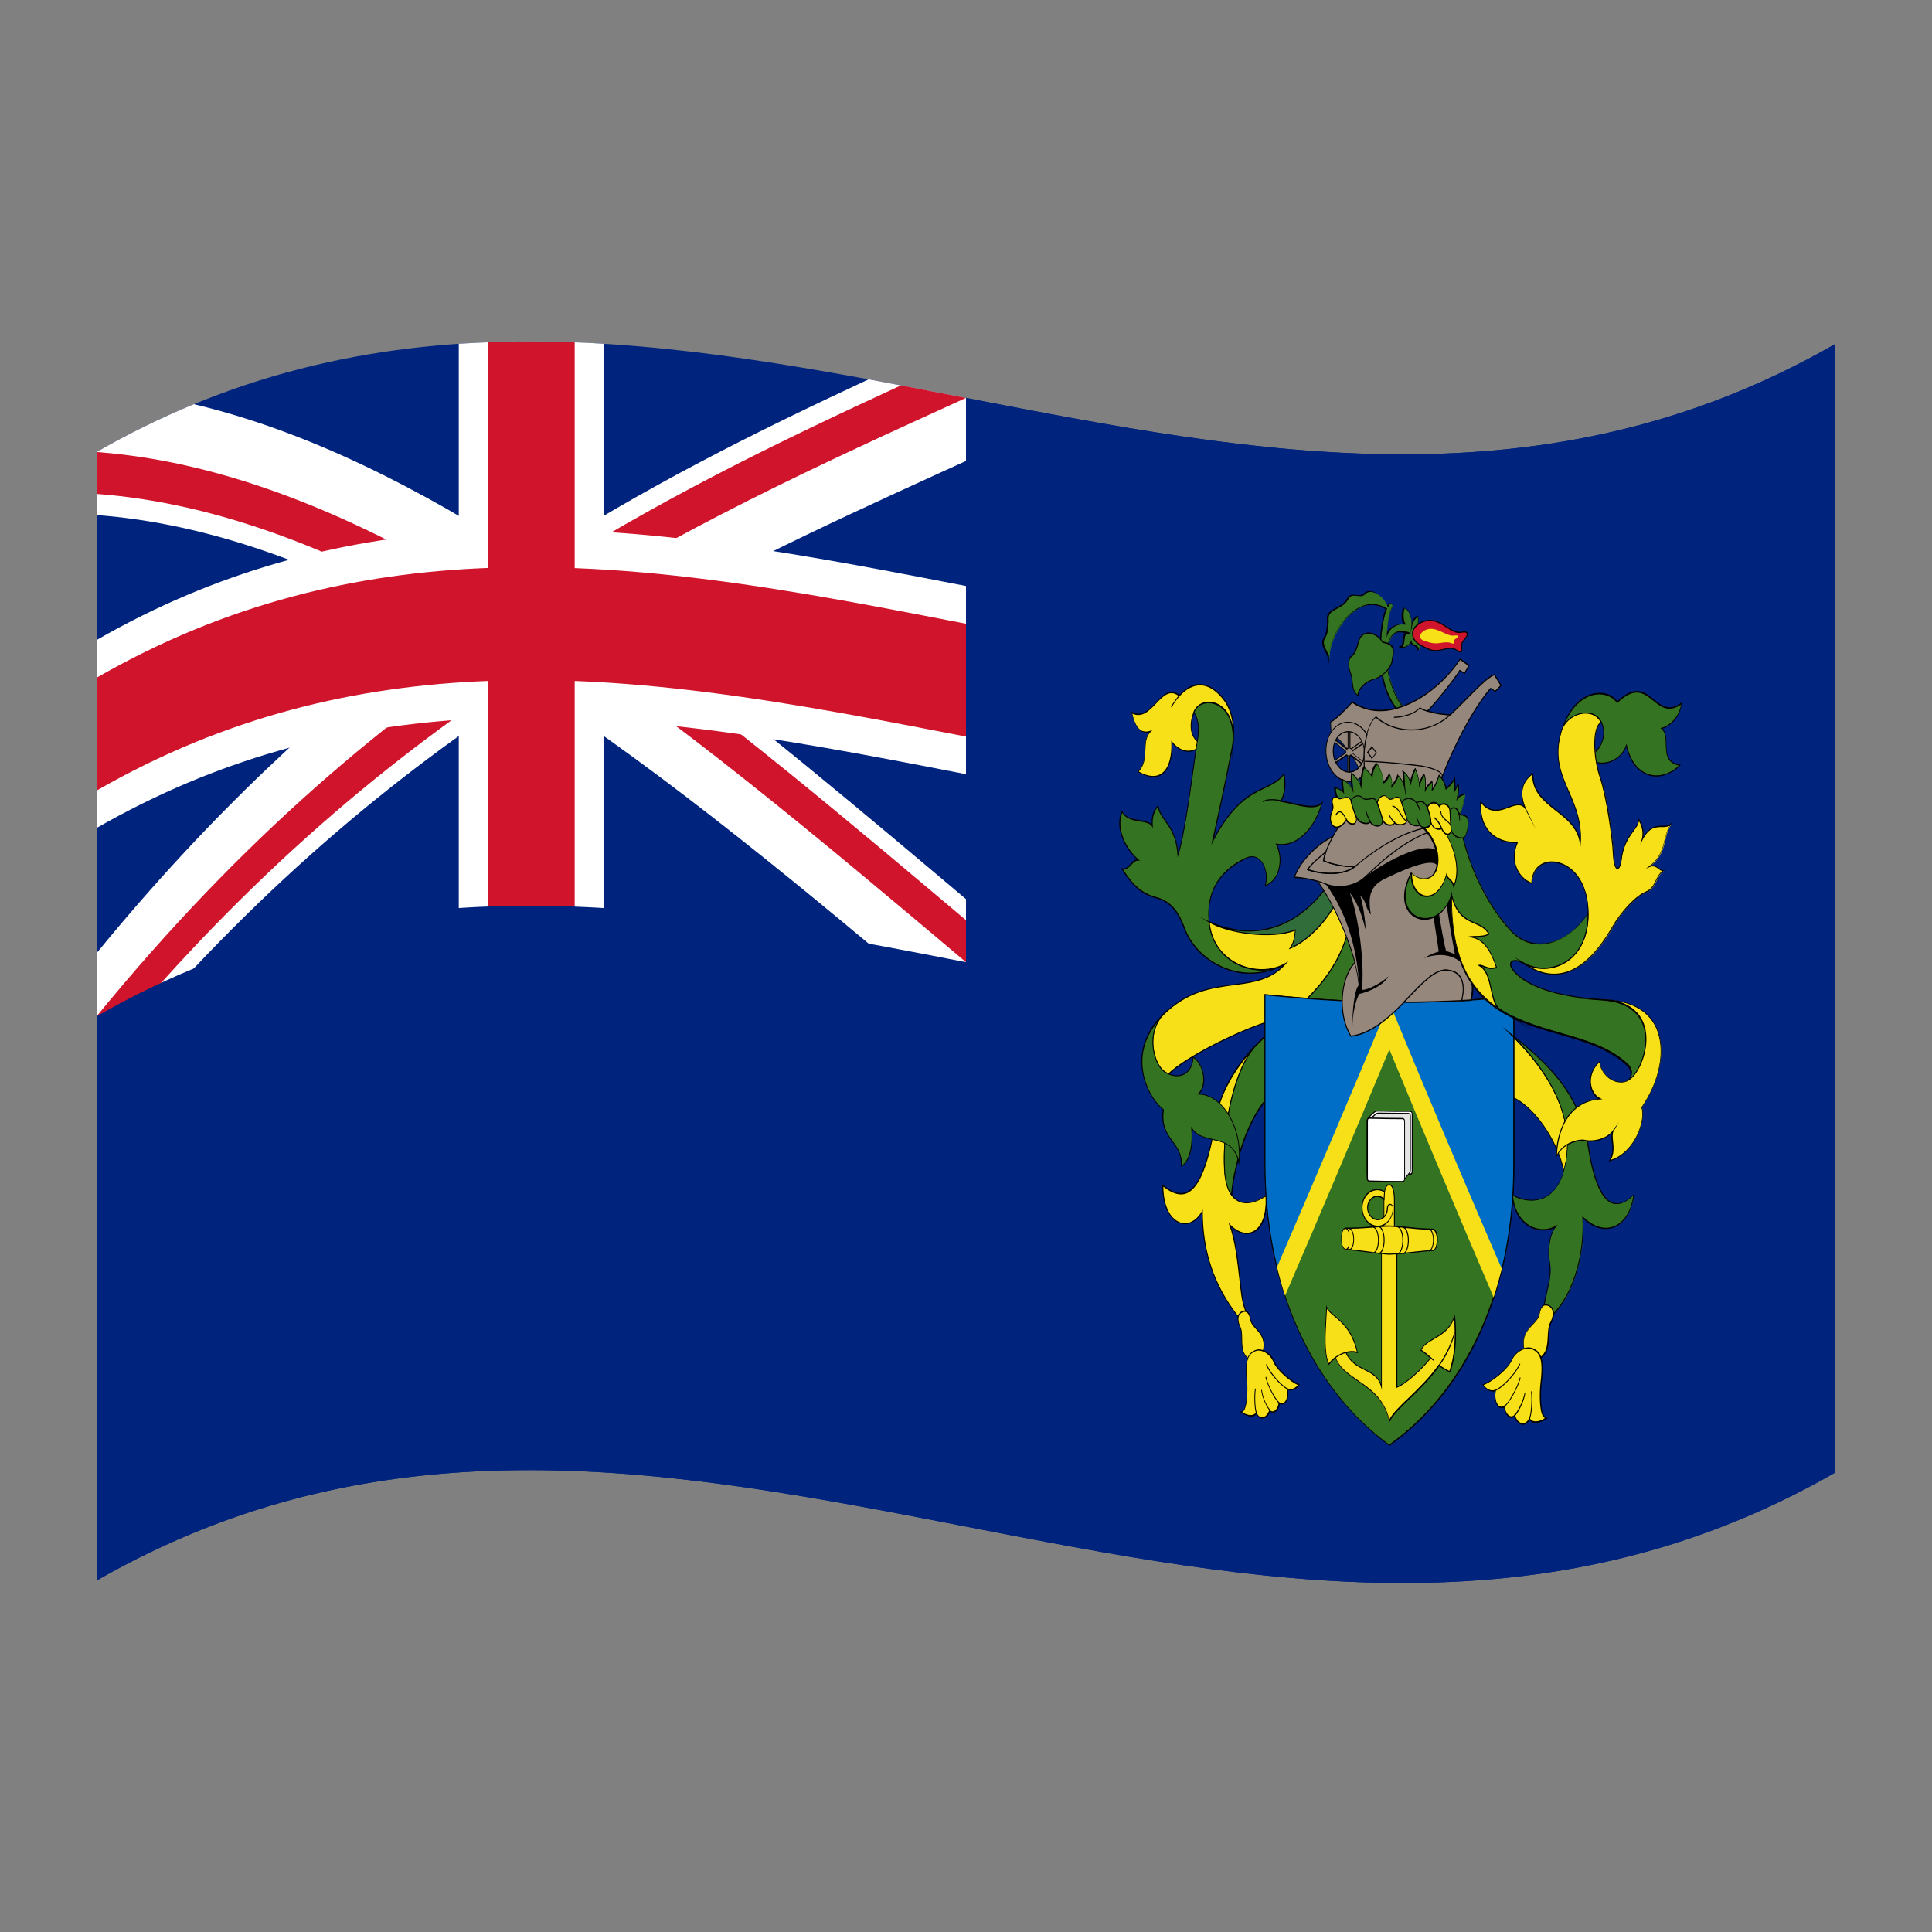 <?xml version="1.0" encoding="utf-8"?>
<!-- Generator: Adobe Illustrator 24.2.0, SVG Export Plug-In . SVG Version: 6.00 Build 0)  -->
<svg version="1.1" id="Layer_1" xmlns="http://www.w3.org/2000/svg" xmlns:xlink="http://www.w3.org/1999/xlink" x="0px" y="0px"
	 viewBox="0 0 1260 1260" style="enable-background:new 0 0 1260 1260;" xml:space="preserve">
<rect x="0" y="0" width="1260" height="1260" fill="#808080" stroke="none"/>
<style type="text/css">
	.st0{fill:#00247D;}
	.st1{fill:#FFFFFF;}
	.st2{clip-path:url(#SVGID_2_);}
	.st3{fill:#CF142B;}
	.st4{fill:#F7E017;}
	.st5{fill:#337321;}
	.st6{fill:#316D3A;}
	.st7{fill:#006EC7;}
	.st8{fill:#E5E5E5;}
	.st9{fill:#96877D;}
</style>
<g>
	<path class="st0" d="M63,294.8v736c378-217,756,146.6,1134-70.5v-736C819,441.3,441,77.7,63,294.8z"/>
	<path class="st1" d="M346.5,447.8C436.8,506.6,527,581.9,617.3,658l25.4-60.9c-77.6-65.4-155.2-131.4-232.8-187.8
		C487.4,365,565,330.2,642.6,294.9c-4.2-11.8-8.5-23.6-12.7-35.4c-21.2-4.1-42.3-8.2-63.4-12.1c-73.3,34.1-146.7,70.6-220,118.2
		c-73.4-47.8-146.7-84.6-220.1-102c-21.9,9.1-43.1,19.5-63.4,31.2v41.1c73.4,5.5,146.7,32.9,220.1,73.6
		C209.7,464,136.4,531.9,63,621.6v41.1c4.2,8.6,8.5,17.1,12.7,25.8C166,581.3,256.2,506.3,346.5,447.8z"/>
	<g>
		<g>
			<defs>
				<path id="SVGID_1_" d="M63,294.8v184c220.5-126.6,441-55.7,661.5-17.6v184c-31.5-5.4-63-11.5-94.5-17.7
					C441,468.2,252,308.9,63,294.8z M630,259.5c-94.5-18.3-189-36.6-283.5-36.8v490.6c-94.5-0.2-189,17.8-283.5,72.1V662.8
					C252,431.6,441,345.6,630,259.5z"/>
			</defs>
			<clipPath id="SVGID_2_">
				<use xlink:href="#SVGID_1_"  style="overflow:visible;"/>
			</clipPath>
			<g class="st2">
				<path class="st3" d="M346.5,434.1c91.7,59.7,183.3,136.4,275,213.7l16.9-40.6C555.2,537.1,472,466.5,388.8,407.9
					c83.2-49.4,166.5-87,249.7-124.8l-8.5-23.6c-14.1-2.7-28.2-5.4-42.3-8.2c-80.4,37-160.7,75.9-241.2,127.9
					c-80.5-52.3-160.8-91.5-241.2-106.4c-14.1,6.6-28.2,13.8-42.3,21.9v27.4c80.4,6,160.8,38.3,241.2,85.7
					c-80.4,57-160.8,129-241.2,227.4v27.4c2.8,5.7,5.7,11.4,8.5,17.2C163.2,569.9,254.8,493.5,346.5,434.1z"/>
			</g>
		</g>
	</g>
	<path class="st1" d="M393.8,224.2c-31.5-2-63-2-94.5,0l0,0C330.8,222.2,362.2,222.2,393.8,224.2z"/>
	<path class="st1" d="M299.2,714.9c31.5-2,63-2,94.5,0V469.6c110.2,6.6,220.5,33.9,330.8,53V399.8c-110.2-19-220.5-46.2-330.8-53
		V224.2c-31.5-2-63-2-94.5,0v122.6c-78.8,5.4-157.5,25.4-236.2,70.6v122.6c78.8-45.2,157.5-65.2,236.2-70.6V714.9z"/>
	<path class="st3" d="M374.9,223.3c-18.9-0.7-37.8-0.8-56.7-0.1l0,0C337,222.5,356,222.5,374.9,223.3L374.9,223.3z"/>
	<path class="st3" d="M318.1,713.9c18.9-0.7,37.8-0.6,56.7,0.1V444.1c116.5,4.5,233.1,33.8,349.6,53.9v-73.6
		c-116.5-20.1-233.1-49.4-349.6-53.9V223.3c-18.9-0.7-37.8-0.8-56.7-0.1v147.2c-85,3.3-170.1,22.7-255.1,71.6v73.6
		c85.1-48.9,170.1-68.2,255.1-71.5V713.9z"/>
	<path class="st0" d="M630,259.5v368c-189-36.6-378-73.3-567,35.3v368c378-217,756,146.6,1134-70.5v-736
		C1008,332.8,819,296.1,630,259.5z"/>
	<path class="st4" d="M798.7,762.9c-1.6-27.5,6.6-66.2,21.1-81.7c-12.1,12-23.6,29.9-26.5,47.1c-8,48.4-18.5,57.9-34.9,44.8
		c0,26.6,17.9,31.3,25.7,16.8c0,24.9,6.9,47.4,22.7,67.8c6.6,8.6,7.8,3.4,4.7-5.6c-3.2-9-3.2-36.6-9.5-53.4
		c10.1,10.6,24.8,6.9,23.6-19C812.8,788.3,799.9,786.3,798.7,762.9z"/>
	<path d="M819.9,681.4c3.9-4.2,7.6-8.3,11.5-12.5c-4,4-7.9,7.9-11.9,11.8c-10.8,10.7-23.5,28.6-26.5,47.4
		c-4.9,29.6-10.8,45.1-18.7,49c-4.3,2.1-9.5,0.7-15.8-4.3l-0.5-0.3v0.6c0,11.7,3.7,20.7,9.8,24c5.7,3,12,0.6,16-6
		c0.2,25.4,7.6,47.4,22.8,66.9c2.2,2.8,4,4.3,5.1,4.5c0.4,0.1,0.7-0.1,1-0.2c1.3-1,0.9-5-0.9-10.2c-1.3-3.6-2-10.4-2.9-18.3
		c-1.2-10.7-2.7-23.9-6-33.7c5,4.8,11,6.1,15.6,3.3c5.5-3.4,8.2-11.7,7.6-23.4c0-0.2,0-0.4,0-0.6l-0.4,0.2c-7.9,5.2-14.9,6-19.7,2.2
		c-4-3.2-6.4-9.6-6.8-18.8C797.3,736,805.3,697,819.9,681.4z M798.3,762.8c0.5,9.5,3,16.1,7.2,19.4c4.9,3.9,11.9,3.3,19.9-1.8
		c0.5,11.1-2.2,19-7.4,22.2c-4.7,2.9-10.7,1.3-15.8-4.1l-1-1c0.2,0.5,0.4,1,0.5,1.4c3.7,9.8,5.2,23.6,6.5,34.8
		c0.9,7.9,1.6,14.8,3,18.6c1.9,5.4,1.9,8.6,1.1,9.3c-0.5,0.3-1.7,0.6-5.4-4.1c-15.1-19.6-22.5-41.8-22.5-67.5v-1.2l-0.5,1
		c-3.9,7-10.2,9.8-15.8,6.7c-5.8-3.1-9.3-11.4-9.4-22.6c6.2,4.9,11.4,6.2,15.8,4.1c8.1-3.9,14.1-19.6,19-49.4
		c2.6-15.8,12.2-31.1,21.7-41.9C803.2,704.5,797,738.6,798.3,762.8z"/>
	<path class="st4" d="M798.1,455.9c-10.6-13.5-21.1-11-28.9-2.3c-11.6-9.9-17.8,18.1-31,11c2.2,9.8,5.7,14.4,12.2,12.2
		c-6.9,7,0,18-8.2,26.4c14.8,8.6,22.7-0.9,22-19.4c5.7,7.4,14.4,8.2,19.2,1.5c-7.8-4.4-7.9-13.2-4.7-21c4.7-11.5,26.9-8.2,25.6,18.6
		C805.2,473.2,803.6,462.9,798.1,455.9z"/>
	<path d="M798.3,455.7c-5.5-6.9-16.5-16.4-29.1-2.5c-6-4.9-10.5-0.2-15.3,4.8c-4.5,4.8-9.3,9.7-15.6,6.3l-0.5-0.2
		c0,0.2,0.1,0.5,0.2,0.6c1.4,6,3.1,9.7,5.5,11.6c1.6,1.4,3.9,1.8,6,1.2c-2.5,3.3-2.7,7.2-2.8,11.4c-0.2,4.8-0.3,9.8-4.5,14.1
		l-0.4,0.4l0.5,0.2c2.3,1.4,5,2.5,7.8,3c3.1,0.6,6.3-0.2,8.6-2.1c4-3.4,6.1-10.4,5.8-19.8c2.8,3.4,6.5,5.4,10.1,5.6
		c3.6,0.2,6.8-1.5,9-4.6l0.3-0.4l-0.4-0.2c-2.9-1.6-5-4.1-5.8-7c-1.2-3.8-0.7-8.6,1.3-13.5c2.2-5.5,9-7.7,14.9-4.8
		c6.8,3.3,10.7,11.9,10.2,23.1l-0.6,13.4l1.2-13.3C805.7,472,803.3,462.1,798.3,455.7z M794.1,459c-6.3-3-13.1-0.8-15.6,5.1
		c-2.1,5.1-2.5,10.2-1.3,14.1c0.9,3,3,5.6,5.8,7.3c-2.1,2.8-5,4.2-8.4,4.1c-3.7-0.2-7.4-2.3-10.2-6l-0.5-0.6v0.9
		c0.4,9.6-1.7,16.7-5.7,20c-3.7,3.1-9.1,2.9-15.5-0.7c4-4.4,4.1-9.4,4.3-14.2c0.2-4.4,0.3-8.6,3.5-11.8l1.1-1.1l-1.4,0.5
		c-2.7,0.9-5,0.6-6.8-0.8c-2.1-1.7-3.8-5.1-5-10.4c6.4,3,11.1-1.8,15.6-6.6c4.7-4.9,9.1-9.5,14.9-4.7l0.2,0.2l0.2-0.2
		c5.3-5.9,16.1-13.5,28.5,2.2c3.6,4.6,5.8,11,6.3,18.3C802.9,467.1,799.4,461.5,794.1,459L794.1,459z"/>
	<path class="st5" d="M836.5,629.5c0.7-0.3,1.3-0.7,2-1C837.8,628.8,837.1,629.2,836.5,629.5z"/>
	<path class="st5" d="M835.4,522.3c3.2-4.2,3.1-12.9,2.2-17.5c-10.6,13.3-26.1,5.2-46.5,43.7c3.2-13.8,9.1-41.7,12.6-60
		c0.4-1.8,0.6-3.7,0.8-5.5c1.2-26.7-20.9-30.1-25.7-18.6c5.2,8.3,2.4,16.7,0.6,29.8c-2.2,15.6-6.9,51.7-11,63.3
		c-1.3-19.4-11-22.1-12.9-31.8c-2.9,2-4.4,8.3-3.8,12.9c-3.5-5.4-15.4-1.3-19.8-9.4c-4.7,11.4,2.9,25,10.7,31.6
		c-4.6-0.4-5.7,6.6-10.7,5.8c6.8,11.4,13.7,16.6,21.7,18.6c8,2.1,14,6.9,18.9,20.2c7.7,21.1,36.4,38.3,64,24.1
		c-17,8.3-45.3-0.9-48-28.3c-2.9-28.5,18.2-38.4,23.8-41.5c8.8-4.7,15.8,6.2,12.9,17.8c9.7-3.5,12-18,7.2-27
		c12.9,2.5,24.8-9.4,29.9-27C857.8,528.7,845.5,524.1,835.4,522.3z"/>
	<path d="M836.3,629.2c-10.7,5.2-25.2,3.4-35.2-4.6c-7.1-5.7-11.3-13.8-12.3-23.4c-2.7-27.5,16.8-37.5,23.3-40.9l0.4-0.2
		c3.7-2,7.3-1.3,9.9,1.8c3,3.6,4,9.6,2.6,15.4l-0.2,0.7l0.5-0.2c4.5-1.6,7.7-5.6,9.1-11.2c1.3-5.2,0.8-10.6-1.4-15.7
		c12.3,2,24.4-9.3,29.5-27.3c0.2-0.5,0.3-1,0.5-1.4c-0.3,0.3-0.6,0.7-0.9,1c-3.3,3.9-11.4,2.2-19.2,0.4c-2.3-0.6-4.8-1.1-7-1.5
		c2.8-4.4,2.8-12.6,1.8-17.3c0-0.2-0.1-0.4-0.1-0.6l-0.4,0.4c-3.6,4.5-7.8,6.5-12.6,8.8c-8.9,4.2-19.9,9.3-32.9,33
		c3.2-14.4,8.7-40.2,12.1-57.8c0.4-1.8,0.6-3.7,0.8-5.6c0.5-11.6-3.4-20.5-10.6-23.9c-6.3-3-13.1-0.8-15.6,5.1l-0.1,0.2
		c0,0.1,0.1,0.2,0.1,0.2c4.2,6.7,3.1,13.6,1.5,23.2c-0.4,2-0.6,4.1-1,6.4c-0.2,1.6-0.5,3.4-0.7,5.3c-2.3,17-6.3,45.2-9.8,56.6
		c-1-11-4.8-16.3-8.1-21c-2.2-3-4-5.7-4.7-9.3l-0.1-0.5l-0.4,0.2c-2.9,2-4.3,7.8-4,12.2c-1.8-1.9-4.8-2.4-8-2.9
		c-4.3-0.6-8.9-1.4-11.2-5.7c-0.1-0.2-0.2-0.3-0.3-0.5l-0.2,0.5c-4.4,10.7,1.8,24,10.1,31.4c-1.8,0.2-3.1,1.6-4.3,3
		c-1.5,1.7-3,3.3-5.5,2.8l-0.6-0.1l0.5,0.7c6.4,10.7,13.1,16.6,21.9,18.8c8.9,2.3,14.3,8.1,18.6,19.9c3.7,9.8,11,18.1,20.8,23.5
		c5.2,3,11.2,5,17.4,5.7c9.1,1,18.4-0.7,26.3-5c0.7-0.3,1.3-0.7,2.1-1.1c9.8-5.8,19.6-11.8,29.3-18c-9.9,5.9-19.8,11.7-29.6,17.3
		C837.6,628.5,837,628.9,836.3,629.2z M793.2,628.4c-9.6-5.4-16.8-13.5-20.4-23.1c-4.4-12.2-10-18-19.1-20.4
		c-8.5-2.2-14.9-7.8-21.2-17.8c2.3,0.2,3.9-1.5,5.3-3c1.4-1.5,2.7-3,4.8-2.8l1,0.1l-0.9-0.7c-8.3-7-14.8-20-10.8-30.6
		c2.6,4.2,7.2,4.9,11.3,5.6c3.4,0.6,6.7,1,8.2,3.4l0.6,1c-0.1-0.4-0.1-0.8-0.2-1.3c-0.5-4.1,0.7-10,3.3-12.2
		c0.8,3.6,2.7,6.2,4.8,9.1c3.4,4.8,7.3,10.3,8,22c0,0.5,0.1,1,0.1,1.4l0.4-1.3c3.7-10.5,7.8-40.2,10.3-58c0.3-1.9,0.5-3.8,0.7-5.3
		c0.4-2.2,0.6-4.3,1-6.4c1.5-9.7,2.7-16.7-1.5-23.6c2.3-5.4,8.8-7.5,14.8-4.6c6.9,3.3,10.7,11.9,10.2,23.1c-0.2,1.8-0.4,3.7-0.8,5.5
		c-3.5,18.5-9.5,46.2-12.6,60c-0.2,0.8-0.4,1.5-0.5,2.3c0.4-0.6,0.7-1.3,1.1-2c13.3-25.2,24.7-30.4,33.7-34.7
		c4.7-2.2,8.8-4.2,12.4-8.5c0.8,4.7,0.6,12.7-2.2,16.6l-0.4,0.6l0.6,0.1c2.4,0.4,5,1,7.6,1.6c7.7,1.8,14.9,3.4,18.8,0.2
		c-5.3,17.3-17.2,27.8-29.2,25.5l-0.6-0.1l0.4,0.7c2.4,5,3,10.4,1.7,15.7c-1.3,5.2-4.2,9-8.3,10.6c1.3-5.8,0.1-11.8-2.9-15.5
		c-2.8-3.4-6.7-4.1-10.5-2l-0.3,0c-6.6,3.4-26.4,13.5-23.6,41.6c1,9.9,5.3,18.2,12.6,24c7.4,6,17.4,8.6,27.3,7.3
		C816.4,635.9,804.2,634.5,793.2,628.4L793.2,628.4z"/>
	<path class="st4" d="M788.6,601.1c2.9,28.6,33.3,37.4,50,27.3c-19.8,22.8-51.6,3.5-81.1,34.7c-9.5,12-5,28.6,0.3,34.3
		c1.3,1.3,2.8,2.3,4.5,3c10.8-11.3,51.2-31.3,71-35.8c11.6-2.5,37.4-24.8,46.8-58.3c-1.9-5.8-12-21.8-15.4-27
		C838.8,613.7,806.5,609.7,788.6,601.1z"/>
	<path d="M864.8,579.1c-0.1-0.1-0.2-0.2-0.2-0.3l-0.2,0.3c-29.5,39.4-65.4,26.6-75.8,21.7l-0.5-0.2c0,0.2,0,0.4,0.1,0.6
		c1,9.9,5.3,18.2,12.6,24c10.3,8.2,25,10,35.9,4.6c-8.7,8.8-19.7,10.4-31.3,12c-15,2-32.1,3.9-48.3,21.1c-5.3,6.8-5.9,14.3-5.5,19.4
		c0.5,6.1,2.8,12.2,5.9,15.4c1.3,1.3,2.8,2.4,4.6,3.1l0.2,0.1l0.1-0.1c10.7-11.2,51.1-31.3,70.8-35.8c11.7-2.5,37.5-24.6,47.1-58.6
		v-0.2v-0.2C878.3,600.3,868,584.1,864.8,579.1z M833,664.3c-19.7,4.6-60,24.6-71,35.8c-1.6-0.7-3.1-1.7-4.2-2.9
		c-2.9-3.1-5.1-9-5.6-14.9c-0.4-5,0.2-12.3,5.3-18.9c16.1-17,33-19,48.1-21c12.4-1.6,24-3.4,33.1-13.8l1.5-1.7l-1.8,1.1
		c-10.9,6.5-26.6,5-37.3-3.5c-6.9-5.5-11.2-13.4-12.2-22.9c6.6,3,19.4,7.6,34.8,5.1c15.7-2.6,29.4-11.7,40.9-26.8
		c3.4,5.3,13.1,20.6,15.1,26.4C870.1,640,844.7,661.8,833,664.3z"/>
	<path class="st5" d="M879,607.9c-10.4,36.2-37.9,52-59.4,73.2c-14.9,14.8-22.7,54.2-21.1,81.7c0.5,7.7,2.1,13,4.6,16.5
		c1.1-15.4,9.5-54.3,30.6-70.2c17.9-13.3,45.9-45.5,56.2-84.1C888.5,618.5,884.6,612.5,879,607.9z"/>
	<path d="M879.2,607.6l-0.3-0.2c0,0.2-0.1,0.3-0.1,0.4c-7.6,27-25.3,42.9-42.3,57.7c-5.7,5-11.6,10-17,15.4
		c-6.9,6.9-12.9,19.7-16.8,36.2c-3.6,15-5,30.4-4.3,45.8c0.5,7.4,2,13,4.7,16.7l0.4,0.6l0.1-0.7c0.9-13,8.5-53.5,30.5-69.8
		c15.8-11.6,45.4-43.4,56.4-84.3v-0.2V625C888.8,618.3,884.8,612.2,879.2,607.6z M833.6,708.9c-21.8,16.2-29.5,55.7-30.7,69.6
		c-2.3-3.5-3.7-8.8-4-15.6c-1.6-27.8,6.5-67,21-81.4c5.4-5.4,11.2-10.4,17-15.4c17-14.7,34.6-30.6,42.4-57.6
		c5.3,4.5,9,10.3,10.5,16.6C878.8,665.7,849.3,697.3,833.6,708.9z"/>
	<path class="st6" d="M788.5,601.2c12,7.4,41.5,11.6,56.2,5.4c-0.2,3.8-0.9,8.5-3.4,11.9c11.6-4.7,23.8-18.2,29.1-28.3
		c-1.1-3.5-3.3-6.9-5.8-10.7C838.8,613.9,806.4,609.8,788.5,601.2z"/>
	<path d="M864.7,579.2l-0.2-0.3l-0.2,0.3c-29.5,39.4-65.4,26.6-75.8,21.7c-2-0.9-3.9-1.8-5.8-2.8l5.7,3.4
		c12.1,7.5,41.3,11.5,56.1,5.5c-0.3,4.6-1.3,8.4-3.3,11.1l-0.7,1l1.1-0.4c11.8-4.8,23.9-18.3,29.2-28.5l0.1-0.2l-0.1-0.2
		C869.5,586.5,867.4,583.2,864.7,579.2z M842.2,617.7c1.7-2.9,2.6-6.6,2.8-11.1c0-0.2,0-0.4,0-0.6l-0.5,0.2
		c-10.4,4.3-28.4,3.7-42.3,0c6.9,1.5,14.2,1.7,21.3,0.6c15.7-2.6,29.4-11.7,41-26.8c2.5,3.7,4.5,6.8,5.6,10.1
		C864.8,599.9,853.5,612.7,842.2,617.7L842.2,617.7z"/>
	<path class="st5" d="M781.7,713.6c6.6-6.9,2.9-20-3.4-24.2c-1.3,15.8-15.1,13.7-20.4,8c-5.3-5.7-9.8-22.3-0.4-34.3
		c-24,25.4-8.2,53.4,1.3,60.6c-2.5,20,12.2,19.8,12,36.9c5.9-3.6,7.6-15.3,6.6-24.7c7.6,11.8,26.7,2.3,30.8,22.4
		C810.5,736.9,797.7,713.8,781.7,713.6z"/>
	<path d="M782.4,713.3c2.4-3,3.4-7,2.8-11.7c-0.7-5.2-3.5-10.2-6.9-12.5l-0.4-0.2c0,0.2,0,0.3,0,0.5c-0.5,7.1-3.7,9.9-6.2,11
		c-4.7,2.2-10.7,0-13.8-3.3c-3-3.1-5.1-9-5.7-14.9c-0.4-5,0.2-12.3,5.3-19l4.7-6l-5.1,5.4c-6.8,7.1-14.3,18.8-12.4,34.5
		c1.5,12.9,8.9,22.9,13.6,26.6c-1.3,10.7,2.4,15.8,6,20.6c3.1,4.2,6.1,8.2,5.9,16v0.6l0.5-0.2c5.9-3.5,7.7-14.4,6.8-24
		c3.2,4.3,8.3,5.5,13.2,6.6c7.2,1.7,14.7,3.4,16.9,14.7c0.1,0.6,0.3,1.1,0.4,1.8c0.1-0.6,0.2-1.1,0.2-1.7
		c1.3-11.4-1.5-23.6-7.7-32.8C795.5,718,789.1,713.7,782.4,713.3z M807.9,756.5c-2.8-10.4-10.1-12-17.1-13.7
		c-5.3-1.2-10.4-2.4-13.4-7.2c-0.2-0.3-0.5-0.6-0.6-1l0.1,1.2c0.9,9.4-0.6,20.3-6,24.2c0-7.7-3.2-11.8-6.1-15.9
		c-3.7-5-7.1-9.7-5.8-20.2v-0.3l-0.2-0.2c-4.6-3.5-12-13.4-13.5-26.2c-1.3-10.8,1.9-21.2,9.3-30.4c-2.4,4.9-3.4,10.2-2.9,15.4
		c0.5,6.1,2.8,12.2,5.8,15.4c3.2,3.4,9.5,5.6,14.4,3.4c2.6-1.2,5.8-4.1,6.5-11.1c3.1,2.2,5.6,6.8,6.2,11.6s-0.5,8.9-3.2,11.7
		l-0.6,0.6h0.9c6.8,0.1,13.4,4.3,18.5,12C806,734.5,808.7,745.8,807.9,756.5L807.9,756.5z"/>
	<path class="st4" d="M815.5,860.5c-0.9-6.2-4-5.9-6.1-4.6c-2.6,1.7-2.4,6-0.8,9c3.3,6.1-2.3,18.4,8.3,22.4c3.2,1.2,5.6-1,6.8-5.6
		C827,869.3,816.5,866.8,815.5,860.5z"/>
	<path d="M819.4,866.2c-1.7-1.8-3.2-3.6-3.6-5.8c-0.4-2.6-1.2-4.4-2.3-5.2c-1.4-1-3.1-0.4-4.2,0.3l0,0c-1.2,0.8-1.9,2.1-2.1,3.4
		c-0.3,2.2,0.1,4.2,1.2,6.2c1.1,2.1,1.2,4.9,1.2,7.9c0.1,5.6,0.2,11.9,7.3,14.6c0.4,0.2,0.8,0.2,1.3,0.3c2.6,0.3,4.7-1.8,5.9-6.2
		C826.1,873.7,822.4,869.6,819.4,866.2z M823.4,881.7c-1.2,4.5-3.5,6.5-6.5,5.4c-6.7-2.5-6.8-8.2-6.8-13.8c0-3.1-0.1-6.2-1.3-8.4
		c-0.9-1.8-1.3-3.7-1.1-5.6c0.1-1.2,0.8-2.2,1.8-3c1-0.6,2.4-1.2,3.7-0.3c1,0.7,1.7,2.2,2.1,4.6c0.4,2.4,2,4.2,3.8,6.2
		C822.1,870.1,825.5,873.9,823.4,881.7z"/>
	<path class="st4" d="M830.9,888.1c-2.3-5.8-8.5-9-12.5-7c-3.5,1.8-6.6,4.4-5.2,19.2c0.5,6.2,0.3,20.9-3.8,20.6
		c2.5,1.9,7.8,4.2,10.1,0.7c2.2,4.9,6.9,4,8.8-1.5c2.5,2.9,5.9-1.2,5.9-5.1c2.2,2,6.6-0.2,5.5-9c2.7,1.4,6.1-0.7,7.4-2.9
		C843.1,901.7,833.2,893.8,830.9,888.1z"/>
	<path d="M831.2,887.9c-2.3-5.8-8.6-9.4-13-7.2c-3.6,1.8-6.8,4.6-5.3,19.6c0.5,5.1,0.4,16-2,19.3c-0.5,0.6-1,1-1.5,0.9l-1.1-0.1
		l1,0.8c2.7,2.1,7.8,4.2,10.2,1c0.9,1.8,2.2,2.8,3.6,2.9h0.3c2.1,0,4-1.7,5-4.5c0.7,0.8,2,1,3,0.5c1.6-0.8,3-3.2,3.2-5.5
		c1,0.6,2.4,0.6,3.3-0.2c0.9-0.7,2.9-3,2.2-8.9c2.7,1.1,6-1,7.3-3.2l0.3-0.4l-0.5-0.2C843.3,901.3,833.5,893.7,831.2,887.9z
		 M839.8,905.5l-0.5-0.2l0.1,0.6c0.7,6-1.1,8.2-2,8.8c-0.8,0.7-2.2,0.8-3.1,0l-0.1-0.1l-0.4-0.4v0.6c0,2.2-1.3,4.6-2.8,5.4
		c-0.9,0.5-2.1,0.3-2.6-0.5l-0.1-0.1l-0.3-0.3c0,0.2-0.1,0.3-0.2,0.4c-1,2.8-2.8,4.6-4.7,4.6c-1.4,0-2.8-1.1-3.6-3l-0.2-0.5
		l-0.3,0.4c-1.9,3-6.4,1.4-8.9-0.2c0.4-0.2,0.8-0.6,1.1-1c2.4-3.4,2.6-14.6,2.1-19.8c-1.3-14.5,1.4-17,5-18.8c4-2,9.9,1.4,12.2,6.9
		c2.3,5.7,11.7,13.2,15.9,15C845.2,905,842.1,906.8,839.8,905.5L839.8,905.5z"/>
	<path d="M763.7,460.9c0.2,0.2,0.3,0.3,0.4,0.5c1.4-2.6,3.2-5.2,5.3-7.5l-0.4-0.6C767,455.7,765.2,458.2,763.7,460.9z"/>
	<path d="M823.5,522.6c0.1,0.2,0.2,0.5,0.3,0.6c2.3-1.5,6-1.7,11.5-0.7v-0.7C829.6,520.8,826,521,823.5,522.6z"/>
	<path d="M819,905.7l-0.5-0.2c-0.8,5.1-0.4,13.9,0.7,16.2l0.5-0.4C818.7,919.4,818.2,911,819,905.7z"/>
	<path d="M823,906.5h-0.5c0.6,5.6,4,11.8,5.7,13.7l0.4-0.6C826.8,918.1,823.5,911.8,823,906.5z"/>
	<path d="M825.8,897.9l-0.5,0.2c1.3,6.2,6.7,15.7,8.9,17.2l0.3-0.6C832.2,913.1,826.9,903.7,825.8,897.9z"/>
	<path d="M826.1,889.7l-0.5,0.3c3.2,7.4,11.2,15,14,16.1l0.1-0.7C837.1,904.5,829.3,896.9,826.1,889.7z"/>
	<path class="st4" d="M984.6,673.7c-0.2,13.6-0.4,27.3-0.6,40.9c16.7,5.7,32.7,31.6,35.8,49.4C1025.8,743,1023.3,711.2,984.6,673.7z
		"/>
	<path d="M984.8,673.4l-0.5-0.5c-0.2,13.8-0.5,27.8-0.6,41.7v0.2l0.2,0.1c16.1,5.4,32.4,30.6,35.6,49.1l0.2,1.1
		c0.1-0.4,0.2-0.8,0.4-1.2C1025,746.9,1026.9,714.1,984.8,673.4z M1019.9,762.8c-3.8-18.6-19.7-42.9-35.6-48.4
		c0.2-13.3,0.5-26.6,0.6-39.8C1025.3,713.7,1024.5,745.4,1019.9,762.8L1019.9,762.8z"/>
	<path class="st5" d="M880.9,675.7c-5.2-8.8-5.6-17.4-5.7-23.1c-16.7-0.8-33.6-2.2-50.3-3.9v110.2c0,93.8,40.2,153.8,81.1,183.6
		c40.9-28.6,81.1-88.6,81.1-182.5V649.7c-23.8,2.6-47.7,3.9-71.6,3.8C906.2,663.5,892.8,674.8,880.9,675.7z"/>
	<path d="M915.3,653.3c-7.4,7.8-21.6,20.9-34.3,22c-5.3-9.2-5.5-18.3-5.5-22.7v-0.3c-16.9-0.9-33.9-2.2-50.8-3.9v110.5
		c0,43,8.5,82.3,25.3,116c13.8,27.5,32.6,50.8,56,67.9l0.2,0.1l0.2-0.1c23.4-16.6,42.3-39.4,56-66.8c16.7-33.6,25.3-73,25.3-116
		V649.3c-23.9,2.6-48,3.9-72.1,3.9L915.3,653.3z M986.8,650.1V760c0,43-8.5,82.2-25.2,115.6c-13.7,27.3-32.4,50-55.6,66.5
		c-23.3-17-42-40.2-55.6-67.5c-16.7-33.6-25.2-72.6-25.2-115.6V649.1c16.6,1.7,33.1,3,49.8,3.8c0.1,4.6,0.4,13.8,5.8,23l0.1,0.2h0.2
		c12.8-1,27.2-14.2,34.7-22.1C939.4,654.1,963.2,652.8,986.8,650.1L986.8,650.1z"/>
	<path class="st7" d="M825,758.9c0,28.3,3.7,53.5,9.9,75.8c23.8-54.3,47.4-109.5,71.2-165.6c23.8,56.8,47.4,112.3,71.2,166.7
		c6.2-22.2,9.9-47.5,9.9-75.8V649.7c-54.1,6-108.1,4.5-162.2-1L825,758.9z"/>
	<path d="M824.8,758.9c0,26.9,3.3,52.4,9.9,75.9l0.2,0.8c23.8-54.3,47.5-109.6,71.2-165.8c23.7,56.6,47.2,112,70.9,166.2l0.3,0.6
		l0.2-0.8c6.6-23.4,9.9-49.1,9.9-76V649.3c-54.2,6.1-108.5,4.6-162.7-1v110.6H824.8z M825.3,649.1c53.8,5.5,107.7,7,161.6,1v109.8
		c0,26.5-3.2,51.8-9.6,75c-23.6-54-47.2-109.4-70.9-166c-0.1-0.2-0.2-0.4-0.3-0.6c-23.8,56.2-47.4,111.4-71.1,165.5
		c-6.4-23.2-9.7-48.4-9.7-74.9V649.1z"/>
	<path class="st4" d="M832.8,826.4c1.3,5.1,3.5,13.4,5.3,18.6c22.7-52.6,45.4-106.2,68-160.6c22.7,55,45.4,108.9,68,161.7
		c1.7-5.2,4-13.4,5.3-18.6c-24.4-56.5-48.9-114.3-73.3-173.6C881.6,712.5,857.2,770,832.8,826.4z"/>
	<path class="st4" d="M926.7,880.5c2.2,1.5,4.3,3.2,6.3,5c-4.7,6.2-15.8,16.6-22.1,19V817c0-6.2-1.6-11.3-1.6-16.3v-18.1
		c0-4.1-0.6-10-3.4-10c-2.8,0-3.4,5.9-3.4,10v18.1c0,5.1-1.6,11-1.6,16.3v87.5c-3.4-13-17-9-23.3-22.4c2.4-0.7,5.1-0.7,7.6-0.1
		c-4.7-21-17.6-23.3-20.1-29.6c0,8.6-2.9,28.4,1.6,37.2c1.1-1.6,2.6-3.1,4.2-4.2c5.3,15.5,29.3,16.4,35,41.2
		c4.5-9,20.9-19.7,32.4-36.1c1.9,1.2,5.4,3.3,6.9,4.1c3.8-10,4.4-23.8,3.2-36.1C944.4,872.3,930.5,872.3,926.7,880.5z"/>
	<path d="M948.6,857.1c-0.2,0.5-0.3,0.9-0.4,1.4c-2.3,7.8-7.9,11.1-12.9,14.1c-3.7,2.2-7.2,4.2-8.8,7.8c-0.1,0.1-0.1,0.2-0.2,0.3
		l0.3,0.2c2.2,1.4,4.1,3,6,4.8c-4.5,5.8-14.9,15.8-21.3,18.5v-87c-0.1-3-0.4-6-0.9-9c-0.5-2.4-0.6-4.9-0.7-7.4v-18.1
		c0-2.4-0.3-10.4-3.7-10.4s-3.7,7.2-3.7,10.3v18.1c-0.1,2.6-0.4,5.3-0.8,7.9c-0.5,2.8-0.7,5.6-0.8,8.4v85.7
		c-2.1-5.6-6.2-7.6-10.6-9.8c-4.4-2.2-8.9-4.5-11.9-10.5c2.3-0.6,4.8-0.6,7,0l0.5,0.2l-0.2-0.6c-3.1-14.2-10-19.8-15-24
		c-2.4-2-4.3-3.6-5.1-5.6c-0.2-0.5-0.4-0.9-0.5-1.4v1.5c0,2.1-0.2,4.8-0.4,8c-0.6,9.6-1.3,22.6,2,29.4c0.1,0.2,0.2,0.2,0.2,0.4
		l0.3-0.4c1.1-1.5,2.3-2.9,4-4c2.4,6.5,8.1,10.5,14.1,14.6c8.3,5.8,17.6,12,20.8,26.2c0.1,0.2,0.1,0.6,0.2,0.8l0.4-0.6
		c2.2-4.5,7.4-9.3,13.3-15c6.1-5.8,13-12.6,18.8-20.8c1.9,1.2,5.2,3.2,6.8,3.9l0.3,0.2l0.1-0.3c3.4-9,4.6-22.3,3.2-36.2
		C948.7,858,948.7,857.5,948.6,857.1z M945.2,894.1c-1.6-0.8-4.9-2.8-6.7-3.9l-0.2-0.2l-0.2,0.2c-5.8,8.2-12.8,15-18.9,20.9
		c-5.8,5.5-10.7,10.2-13.1,14.6c-3.4-13.9-12.7-20.2-20.9-25.8c-6-4.2-11.8-8.2-14-14.6l-0.2-0.4l-0.3,0.2c-1.6,1.1-3,2.5-4,4
		c-3.1-6.7-2.2-19.3-1.7-28.6c0.2-2.6,0.3-5,0.4-6.9c1,1.7,2.7,3.1,4.8,4.9c4.9,4.1,11.4,9.5,14.7,23c-2.3-0.6-4.9-0.5-7.2,0.2
		l-0.4,0.1c0.1,0.2,0.2,0.3,0.2,0.4c3.1,6.6,7.8,9,12.4,11.3c4.6,2.3,9.1,4.5,10.8,11c0.2,0.7,0.4,1.4,0.5,2.1v-89.6
		c0.1-2.7,0.4-5.5,0.8-8.2c0.5-2.6,0.7-5.4,0.8-8.1v-18.1c0-2.2,0.2-9.6,3.2-9.6c2.3,0,3.1,5,3.1,9.7v18.1c0.1,2.5,0.3,5,0.7,7.5
		c0.5,3,0.8,5.9,0.9,8.9v88l0.4-0.2c6.5-2.5,17.6-13.2,22.1-19.2l0.3-0.3l-0.3-0.3c-1.9-1.8-3.9-3.4-6.1-4.9c1.6-3.2,5-5.1,8.4-7.1
		c4.8-2.8,10.2-6.1,12.8-13.2C949.5,873.1,948.4,885.5,945.2,894.1L945.2,894.1z"/>
	<path class="st4" d="M934.5,801.7c-6.1,0.2-23.1-1.9-28.4-2c-5.3,0-22.3,1.8-28.4,1.4c-1.6-0.1-2.9,3-2.9,6.8c0,3.8,1.3,7,2.9,7
		c6.1,0.3,23.1,3.1,28.4,3.1c5.3,0,22.3-2.2,28.4-2.5c1.6,0,2.9-3.2,2.9-7C937.3,804.8,936.2,801.7,934.5,801.7z"/>
	<path d="M934.5,801.3c-5-0.1-10.1-0.4-15-1c-5.6-0.6-10.8-1-13.4-1.1c-2.6-0.1-7.8,0.4-13.3,0.8c-5,0.5-10.1,0.6-15.1,0.6
		c-1.8-0.1-3.1,3.1-3.1,7.1s1.4,7.4,3.1,7.4c3.2,0.2,9.3,1,15.1,1.8c5.5,0.7,10.7,1.3,13.3,1.4c4.5-0.2,8.9-0.5,13.3-1
		c5.8-0.6,12-1.4,15.1-1.4c1.8-0.1,3.2-3.4,3.2-7.4S936.3,801.3,934.5,801.3z M934.5,815.2c-3.2,0.1-9.3,0.8-15.2,1.4
		c-4.4,0.6-8.8,0.9-13.3,1c-2.5,0-7.7-0.6-13.3-1.4c-5.8-0.7-12-1.6-15.2-1.8c-1.4-0.1-2.6-3-2.6-6.6c0-3.6,1.2-6.5,2.6-6.4
		c5,0,10.2-0.2,15.2-0.6c5.5-0.4,10.7-0.8,13.3-0.8c2.6,0,7.8,0.6,13.3,1.1c5,0.6,10.1,0.9,15.1,1c1.4,0,2.6,2.9,2.6,6.5
		S935.9,815.2,934.5,815.2L934.5,815.2z"/>
	<path class="st4" d="M904.8,787.9c0,4.2-2.9,7.6-6.4,7.5s-6.5-3.6-6.5-7.8s2.9-7.6,6.5-7.5c1.7,0.1,3.2,0.8,4.2,2
		c0-1.8,0.3-3.8,0.4-4.9c-1.3-0.9-3-1.4-4.7-1.4c-5.6-0.2-10.1,5-10.1,11.7s4.5,12.2,10.1,12.2s10.1-5.2,10.1-11.8
		C908.5,784.7,904.8,784.6,904.8,787.9z"/>
	<path d="M904.5,787.9c0,4-2.8,7.3-6.1,7.2c-3.3-0.1-6.2-3.4-6.2-7.4s2.8-7.2,6.2-7.1c1.6,0.1,3.2,0.8,4,1.9l0.5,0.5v-0.8
		c0-1.4,0.2-3.2,0.3-4.3c0-0.2,0.1-0.6,0.1-0.8l-0.2-0.2c-1.4-0.9-3.1-1.4-4.8-1.4c-5.8-0.2-10.3,5.2-10.3,12.1
		c0,6.9,4.7,12.5,10.3,12.6c5.7,0.2,10.3-5.4,10.3-12.2C908.7,784.2,904.5,784.2,904.5,787.9z M898.4,799.4
		c-5.4-0.1-9.8-5.4-9.8-11.8c0-6.4,4.4-11.4,9.8-11.4c1.5,0.1,3.1,0.5,4.3,1.3c0,0.1,0,0.2,0,0.2c-0.1,1-0.3,2.3-0.3,3.7
		c-1.1-1-2.5-1.5-4-1.6c-3.7-0.1-6.8,3.4-6.8,7.8c0,4.4,3.1,8.1,6.8,8.2c3.7,0.1,6.8-3.4,6.8-7.9c0-1.4,0.8-2.1,1.5-2.1
		c0.5,0,0.8,0.2,1.1,0.6c0.4,0.5,0.5,1,0.5,1.6C908.2,794.4,903.8,799.5,898.4,799.4L898.4,799.4z"/>
	<path class="st4" d="M877.6,801.1v13.8c1.6,0.1,2.9-3,2.9-6.8S879.2,801.2,877.6,801.1z"/>
	<path d="M877.6,800.8v0.7c1.4,0.1,2.6,3.1,2.6,6.6s-1.2,6.5-2.6,6.4v0.7c1.8,0.1,3.2-3,3.2-7.1S879.4,800.9,877.6,800.8z"/>
	<path class="st4" d="M880,801.3v13.8c1.6,0.1,2.9-3,2.9-6.8C882.9,804.5,881.5,801.3,880,801.3z"/>
	<path d="M880,800.9v0.7c1.3,0.1,2.6,3.1,2.6,6.6s-1.2,6.5-2.6,6.4v0.7c1.8,0.1,3.1-3,3.1-7.1S881.7,800.9,880,800.9z"/>
	<path class="st4" d="M895.5,800.3V817c1.9,0.1,3.5-3.7,3.5-8.2C899,804.2,897.5,800.4,895.5,800.3z"/>
	<path d="M895.5,800v0.7c1.8,0,3.2,3.7,3.2,8.1c0,4.4-1.4,7.9-3.2,7.9v0.7c2.1,0.1,3.8-3.8,3.8-8.6
		C899.3,803.9,897.6,800.1,895.5,800z"/>
	<path class="st4" d="M899.1,800v17.4c2,0,3.6-3.8,3.6-8.6C902.7,804,901.1,800.1,899.1,800z"/>
	<path d="M899.1,799.7v0.7c1.8,0,3.3,3.9,3.3,8.4s-1.5,8.3-3.3,8.3v0.7c2.2,0.1,3.9-4,3.9-9C903,803.7,901.3,799.7,899.1,799.7z"/>
	<path class="st4" d="M911.2,800.1v17.7c2.1,0,3.7-4,3.7-8.8S913.2,800.1,911.2,800.1z"/>
	<path d="M911.2,799.7v0.7c1.8,0,3.4,3.9,3.4,8.5c0,4.6-1.5,8.5-3.4,8.5v0.7c2.2,0,4-4,4-9.2S913.4,799.7,911.2,799.7z"/>
	<path class="st4" d="M914.9,800.4v17c2,0,3.6-3.8,3.6-8.6S917,800.4,914.9,800.4z"/>
	<path d="M914.9,800.1v0.7c1.8,0,3.3,3.8,3.3,8.2s-1.5,8.2-3.3,8.2v0.7c2.2,0,3.9-4,3.9-9C918.8,803.9,917.1,800.1,914.9,800.1z"/>
	<path class="st4" d="M931.9,801.7v14.2c1.6,0,3-3.2,3-7.1C934.8,804.8,933.5,801.6,931.9,801.7z"/>
	<path d="M931.9,801.3v0.7c1.4,0,2.7,3,2.7,6.6c0,3.6-1.2,6.7-2.7,6.8v0.7c1.8,0,3.2-3.4,3.2-7.5
		C935.1,804.5,933.7,801.2,931.9,801.3z"/>
	<path class="st4" d="M877.8,882.1c-2.4,0.7-4.8,1.8-6.8,3.3C873.3,884.3,875.5,883.2,877.8,882.1z"/>
	<path d="M870.8,885l0.3,0.6c2-1.4,4.2-2.6,6.7-3.3c0-0.2-0.1-0.5-0.1-0.7C875.2,882.4,872.8,883.5,870.8,885z"/>
	<path class="st4" d="M935,887.2c-0.6-0.6-1.3-1.1-1.9-1.7C933.8,886.1,934.4,886.6,935,887.2z"/>
	<path d="M933.3,885.2c-0.1,0.2-0.3,0.4-0.4,0.6c0.4,0.4,0.7,0.7,1.1,1c0.4,0.3,0.4,0.4,0.7,0.6l0.4-0.6c-0.3-0.2-0.4-0.4-0.7-0.6
		C934.1,885.9,933.7,885.6,933.3,885.2z"/>
	<path class="st4" d="M948.5,869.1c-3.3,7.2-6.8,14.3-10.1,21.4C943.1,883.9,946.5,876.7,948.5,869.1z"/>
	<path d="M938.2,890.3c0.2,0.2,0.3,0.3,0.5,0.5c4.8-6.6,8.2-13.9,10.2-21.5l-0.5-0.2C946.3,876.5,942.8,883.7,938.2,890.3z"/>
	<path class="st1" d="M919.1,724.7c-6.8,0.1-13.8,0-20.6-0.2c-1.6,0-2.3,0.8-4,2.5c-1.4,1.4-2.7,2.2-2.7,4.2v34.2
		c9.2,0.2,18.3,0.4,27.5,0.3c1.5,0,1.9-0.6,1.9-2.4V727C921,725.2,920.6,724.7,919.1,724.7z"/>
	<path d="M919.1,724.4c-6.8,0-13.8,0-20.6-0.2c-1.5,0-2.3,0.7-3.9,2.2l-0.4,0.4l-0.6,0.6c-1.1,1-2.1,1.9-2.2,3.5c0,11.7,0,23.4,0,35
		c9.3,0.3,18.4,0.4,27.7,0.4c1.6,0,2.2-0.6,2.2-2.7v-36.3C921.2,724.9,920.8,724.4,919.1,724.4z M920.7,763.4c0,1.6-0.2,2-1.6,2
		c-9.1,0.1-18.1-0.1-27.2-0.3v-33.8c0-1.5,0.8-2.3,2-3.4l0.6-0.6l0.5-0.4c1.4-1.4,2.2-2,3.5-2c6.8,0.2,13.8,0.2,20.6,0.2
		c1.3,0,1.6,0.3,1.6,2L920.7,763.4L920.7,763.4z"/>
	<path class="st8" d="M919.9,728.4c0-1.7-0.4-2.2-1.7-2.2c-6.4,0-12.7-0.1-19.1-0.2c-1.5,0-2.2,0.7-3.8,2.3c-1.4,1.3-2.5,2.1-2.5,4
		v36.4c7,0.2,14.1,0.3,21.2,0.3l0,0c2.7,0,2.2-0.1,4.1-2.6c1.9-2.5,1.8-2.4,1.8-4.7L919.9,728.4z"/>
	<path d="M918.2,725.8c-6.4,0-12.7-0.1-19.1-0.2c-1.5,0-2.2,0.7-3.6,2l-0.8,0.8c-1.2,1-2.2,2-2.2,3.8V769c7.1,0.2,14.3,0.3,21.4,0.3
		c2.2,0,2.4-0.1,3.5-1.6c0.2-0.3,0.5-0.6,0.8-1c1.9-2.4,1.9-2.5,1.9-4.4v-33.8C920.2,726.5,919.7,725.8,918.2,725.8z M917.9,766.1
		c-0.4,0.4-0.6,0.8-0.8,1c-1,1.4-1,1.4-3.1,1.4c-6.9,0-14-0.1-20.9-0.3v-36c0-1.4,0.8-2.2,1.9-3.2l0.9-0.8c1.3-1.3,1.9-1.9,3.2-1.8
		c6.4,0.2,12.7,0.2,19.1,0.2c1.3,0,1.4,0.2,1.4,1.8v33.8C919.6,763.9,919.6,764,917.9,766.1L917.9,766.1z"/>
	<path class="st1" d="M914.1,729.4c-6.8,0-13.8-0.1-20.6-0.3c-1.5,0-1.9,0.5-1.9,2.3v36.4c0,1.8,0.3,2.4,1.9,2.4
		c6.8,0.2,13.8,0.3,20.6,0.3c1.5,0,1.9-0.6,1.9-2.3v-36.4C916,729.9,915.7,729.4,914.1,729.4z"/>
	<path d="M914.1,729.1c-6.8,0-13.8-0.1-20.6-0.3c-1.6-0.1-2.2,0.6-2.2,2.6v36.4c0,2.1,0.4,2.7,2.2,2.8c6.8,0.2,13.8,0.3,20.6,0.3
		c1.6,0,2.2-0.6,2.2-2.7v-36.4C916.3,729.7,915.8,729.1,914.1,729.1z M915.8,768.2c0,1.6-0.2,2-1.6,2c-6.8,0-13.8-0.1-20.6-0.3
		c-1.4,0-1.5-0.4-1.5-2v-36.4c0-1.6,0.2-2,1.5-1.9c6.8,0.2,13.8,0.3,20.6,0.3c1.3,0,1.6,0.3,1.6,2V768.2z"/>
	<path class="st9" d="M944.7,539.5c-12.2-8.5-69.8-17-70.7-1.9c-1.5,2.4-3.2,5.1-4.7,7.9c-9.4,4.4-21.1,15.5-25.2,26.6
		c3.8,0,9.7,1,14.8,2.5c7.8,10.1,19.2,32.7,24.5,53c-10.4,11-10.8,35-2.6,48.1c28-3.7,46.6-44.2,62.5-43c10.7,0.8,12.2,9.9,9.7,19.9
		l5.9-0.4c2.2-7.8,0.9-15.5-3.2-21.1C950,615.6,944.7,557.1,944.7,539.5z"/>
	<path d="M945,539.5v-0.2l-0.2-0.1c-10.2-7.3-54.7-14.4-67.6-7c-2.1,1.1-3.3,3.1-3.5,5.3c-1.5,2.5-3.1,5.1-4.6,7.8
		c-9.1,4.2-21.1,15.3-25.2,26.7l-0.2,0.6h0.5c5,0.2,10,1,14.8,2.4c7.7,9.9,18.9,32.2,24.3,52.6c-9.9,10.7-11.2,34.6-2.5,48.4
		l0.1,0.2h0.2c15-2,27.2-14.4,38-25.5c9.3-9.6,17.2-18,24.6-17.5c4.4,0.3,7.5,2.1,9.1,5.2c2.2,4.2,1.4,10.1,0.4,14.2l-0.1,0.5
		c2.2-0.2,4.4-0.2,6.6-0.4c0-0.1,0-0.2,0.1-0.2c2.2-7.8,1-15.5-3.2-21.4C950.1,614.9,945,556.5,945,539.5z M959,651.8
		c-1.8,0.2-3.6,0.2-5.4,0.3c1.4-5.9,1.2-10.9-0.5-14.3c-1.7-3.4-4.9-5.2-9.5-5.5c-7.6-0.6-15.7,8-24.9,17.7
		c-10.6,11-22.8,23.4-37.5,25.4c-8.4-13.7-7.1-37,2.7-47.4l0.2-0.2l-0.2-0.3c-5.5-20.6-16.8-43.1-24.6-53.1l-0.1-0.1h-0.1
		c-4.1-1.2-8.4-2-12.7-2.4c-0.6-0.1-1.3-0.1-1.8-0.1c4.3-11.1,15.9-21.8,24.8-25.8h0.1v-0.1c1.4-2.7,3.1-5.4,4.7-7.9v-0.1v-0.1
		c0.2-2,1.3-3.8,3.2-4.8c12.7-7.4,56.5-0.3,67,6.9c0.1,17.4,5.2,75.6,11.3,91.5v0.1C959.8,636.9,961,644.4,959,651.8L959,651.8z"/>
	<path d="M889.7,572.5c-7.8,7.1-19.4,6.6-25.1,4.1c11.9,16,20.3,38.7,21.8,65.9c-3,1-4.8,19.4-4.3,27c-0.2-6.2,1.7-17.1,4.5-21.3
		c6.1-1.4,15.7-5.4,18.9-11.5c-3.8,3.8-13.1,9-17.4,8.9c2.2-17.1-2.4-49.6-7.8-63.3c6.1,7.2,9,19.1,10.5,24.7
		c-0.5-7.8-1.9-17.4-3.6-22.7c4.2,3.4,2.9,7.7,6.9,12.2c-2.5-13,0.6-18.6,7.7-22.7c7.4-3.6,33.5-16.5,35.8-8.6
		c0.5-3.5,0.3-7.1-0.6-10.6C927.2,548.3,900.1,564,889.7,572.5z"/>
	<path d="M942.8,584.4c-0.2,3.3,5.2,33.9,6.1,38.1c-1.8-1-3.8-1.7-5.8-2.2c-1.4-5-3.6-17.6-5.3-28.6l-3.5,1.9c0.5,4.5,3.5,22.8,4,27
		c-3.4,1-6.7,2.4-9.6,4.3c12.4-4.6,22.1-1,27.4,6.2c-3.6-9.4-6.6-33.6-8.5-50.2L942.8,584.4z"/>
	<path class="st9" d="M943.5,632.7c-8.3-0.6-17.3,10.1-27.9,21c12.5,0,25.1-0.3,37.6-1C955.7,642.6,954.2,633.5,943.5,632.7z"/>
	<path d="M943.5,632.3c-7.5-0.6-15.5,7.9-24.8,17.5c-1.1,1.1-2.2,2.3-3.4,3.5l-0.6,0.6c12.9,0,25.8-0.3,38.7-1l0.1-0.2
		c1.5-6.2,1.3-11.3-0.5-14.8C951.3,634.5,948.1,632.7,943.5,632.3z M953,652.2c-12.2,0.6-24.4,1-36.6,1l2.7-2.8
		c9.2-9.5,17-17.8,24.3-17.4c4.4,0.3,7.5,2.1,9.1,5.2C954.7,642.5,954,648.1,953,652.2L953,652.2z"/>
	<path class="st9" d="M863.2,561.3c0.4-1.9,0.9-3.8,1.5-5.7c-3.3,2.6-9.5,7.8-12,11.5c7.6,2.6,23.1,4.6,31-2.1
		C879,565.7,868.5,564,863.2,561.3z"/>
	<path d="M863.5,561.1c0.4-1.8,0.8-3.6,1.4-5.3l0.4-1.1l-0.8,0.6c-6.2,5-10.3,8.9-12,11.6l-0.3,0.4l0.5,0.2c4,1.4,8.2,2.2,12.5,2.4
		c6.8,0.4,14.1-0.6,18.7-4.5l1-0.8l-1.2,0.2C878.9,565.4,868.7,563.6,863.5,561.1z M853.3,566.9c1.8-2.5,5.4-6,10.8-10.3
		c-0.5,1.5-0.9,3-1.2,4.6l-0.1,0.3l0.3,0.1c4.9,2.4,14.1,4.2,19.5,3.8C874.8,571,860.8,569.5,853.3,566.9L853.3,566.9z"/>
	<path d="M883.3,627.8c1.7,6,2.7,12.2,3,18.4h0.5c-0.3-6.3-1.4-12.5-3.1-18.6L883.3,627.8z"/>
	<path d="M863.5,561.1c0.7-4.2,2.8-9.3,6-15.3c-0.2-0.2-0.3-0.3-0.5-0.4c-3.4,6.2-5.5,11.6-6.2,15.8l-0.1,0.3l0.3,0.1
		c4,2,11.5,3.6,17,3.8c1.3,0.1,2.5,0.1,3.8-0.1l-0.1-0.7C878.9,565.4,868.7,563.6,863.5,561.1z"/>
	<path d="M892.2,569.7c-1,0.9-1.8,1.8-2.6,2.4c-7.6,6.9-19.1,6.6-24.9,4.1c-1.8-0.7-3.7-1.4-5.6-1.9L859,575
		c1.9,0.5,3.7,1.1,5.5,1.9c2.4,1,5,1.5,7.7,1.7c6.6,0.5,13-1.7,17.6-5.8c0.7-0.7,1.6-1.5,2.6-2.4c9.4-8.8,28.9-27.2,50.7-30.3
		c0-0.2,0-0.5,0-0.7C921.2,542.5,901.5,560.9,892.2,569.7z"/>
	<path d="M883.6,564.8c-7.7,6.6-23,4.8-30.8,2c0,0.2-0.1,0.5-0.1,0.7c4,1.4,8.2,2.2,12.4,2.4c6.8,0.4,14.1-0.6,18.7-4.5
		c19-16,36.5-24.7,53.3-26.4v-0.7C920.2,540,902.7,548.7,883.6,564.8z"/>
	<path class="st5" d="M1036.2,749.1c-5.7-35.6-25.2-54.5-51.6-75.4c38.7,37.4,41.1,69.3,35.3,90.2c-5.9,20.6-21.3,21.8-33.3,15.7
		c1.5,19.9,17.9,26.5,28.3,20.2c-5.3,6.6-5,18.7-4,23.9c2.2,11.8-5.3,24.5-4,39c19.5-13.5,27-44.6,25.7-68.8
		c13.8,13.7,30.2,7.2,33.3-14.9C1052.6,792.3,1041.8,784.7,1036.2,749.1z"/>
	<path d="M1051.8,784.3c-6.8-2.5-12.1-14.4-15.4-35.3c-5.6-34.8-23.8-53.6-51.7-75.5c-1.7-1.4-3.3-2.6-5-4c1.5,1.5,3.1,3.1,4.7,4.6
		c41.8,40.3,40,72.7,35.2,89.8c-2.1,7.3-5.5,12.6-10.2,15.6c-6.1,4.1-14.4,4-22.8-0.2l-0.5-0.2c0,0.2,0,0.4,0,0.6
		c0.6,8.5,4.1,15.4,9.7,19.4c5.4,3.8,12.2,4.5,17.8,1.8c-4.2,6.5-4.3,17.4-3.3,23c1.1,5.8-0.3,12.1-1.8,18.6s-3,13.1-2.3,20.3
		c0,0.2,0,0.3,0,0.5l0.4-0.2c19.4-13.4,27-44.2,26-68.3c7.6,7.2,16.1,8.7,22.9,4.2c5.4-3.6,9.1-10.7,10.3-19.8l0.1-0.8l-0.5,0.6
		C1060.5,783.9,1055.9,785.7,1051.8,784.3z M1055.4,798.2c-6.8,4.6-15.3,2.8-22.9-4.6l-0.5-0.6c0,0.3,0,0.6,0,0.9
		c1.3,23.8-6.1,54.6-25.3,68.2c-0.5-6.9,0.9-13.3,2.3-19.6c1.5-6.6,2.9-12.9,1.8-19c-1.1-5.9-0.9-17.4,4-23.5l1.2-1.4l-1.4,0.8
		c-5.6,3.3-12.8,2.9-18.5-1.2c-5.3-3.8-8.6-10.3-9.4-18.2c8.4,4.1,16.6,4,22.8-0.1c4.8-3.2,8.3-8.6,10.4-16.1
		c4.7-16.6,6.6-47.8-31-86.2c25,20.3,41.6,38.8,46.8,71.4c3.4,21.1,8.6,33.2,15.7,35.8c4,1.4,8.6-0.2,13.8-5.1
		C1064,788.3,1060.5,794.9,1055.4,798.2L1055.4,798.2z"/>
	<path class="st5" d="M1018.8,475.7c-0.4,0.9-0.6,1.7-0.8,2.6C1018.3,477.3,1018.5,476.5,1018.8,475.7z"/>
	<path class="st5" d="M1096.6,458.7c-17.9,12.6-20.8-21.6-41.9-0.9c-7-9.7-27.3-8.6-36,17.8c3.7-9.5,15.1-13.3,21.9-9
		c7.2,4.6,8.2,19.9-4.7,27c5.9,7.4,20.7,4.1,24.8-7.6c4.7,21.4,22.3,25.2,34.9,12.9c-14.8-2.6-5-18-12-24
		C1090.3,473.4,1096.3,465.3,1096.6,458.7z"/>
	<path d="M1078.6,456.1c-6-4.9-12.2-9.9-23.8,1.2c-4-5.4-11.4-6.9-18.5-4.1c-4.6,1.8-12.8,7-17.7,22.2c-0.4,0.9-0.6,1.8-0.8,2.7
		l-2,9.2l2.5-9c0.3-0.9,0.5-1.8,0.8-2.6c1.2-3,3.4-5.8,6.3-7.7c5-3.3,11-3.7,15.1-1c3.6,2.3,5.7,7.4,5,12.8
		c-0.6,5.6-4.2,10.6-9.6,13.6l-0.5,0.2l0.3,0.4c3.2,4,9.4,5.2,15.2,2.8c4.6-2,8.1-5.4,9.7-9.7c2.3,9.8,7.6,16.4,14.7,18.6
		c3.3,1,6.9,1,10.2-0.1c4-1.3,7.5-3.4,10.2-6.2l0.5-0.6l-0.6-0.1c-8.6-1.5-8.7-7.5-8.8-13.3c-0.1-3.8-0.1-7.6-2.5-10.2
		c6.3-1.9,12.2-9.6,12.4-16.5v-0.6l-0.4,0.3C1088.5,464.1,1083.7,460.2,1078.6,456.1z M1083.7,474.6l-0.8,0.2l0.6,0.5
		c2.7,2.4,2.8,6.2,2.9,10.2c0.1,5.8,0.2,12,8.5,13.8c-5.9,5.5-13,7.6-19.3,5.7c-7.2-2.2-12.4-9-14.6-19l-0.2-0.9l-0.4,1
		c-1.4,4.4-5,8.1-9.6,10.1c-5.5,2.2-11.2,1.3-14.4-2.2c5.4-3.1,8.9-8.3,9.6-14.1c0.7-5.6-1.4-11-5.2-13.4
		c-4.2-2.7-10.5-2.2-15.7,1.1c-1.9,1.2-3.5,2.8-4.7,4.6c4.9-12,11.9-16.3,15.9-18c6.9-2.8,14.4-1.1,18.2,4.2
		c0.1,0.1,0.1,0.2,0.2,0.2l0.2-0.2c11.3-11,17.2-6.3,23.3-1.4c4.9,4,10,8,18,2.6C1095.7,465.8,1089.7,473.3,1083.7,474.6z"/>
	<path class="st5" d="M1044.4,651.9c-25.2-1.5-46.5-7.4-56.2-17.8c-6.4-6.9-1-9.8,5.7-6c15.1,9.1,42.4,1.4,42.1-32.9
		c-12.8,19.8-35.6,27.8-50.6,11.4c-13-14.2-25.2-36.2-31-60.4c-2.6,0.6-7.6-1.1-7.9-6.6c0.5,2.9-0.7,3.7-1.1,3.9
		c-2,1.1-3.5-0.7-5-3.6c-4.9,1.5-6.9-2.5-7.3-5.2c0.4,4.7-2.8,4.6-4.2,4.8c8.8,9.4,10.1,20.3,8.1,26.7c-2.5,8.2-11.3,8.1-16.4,2.8
		c-15.8,31.1,17.9,41.1,26.1,14.4c-1.3,100.6,76.4,77.1,114.6,110.2c5.3,4.9,2.3,10.6-1.4,11.7
		C1072.7,702.3,1088.4,653.6,1044.4,651.9z"/>
	<path d="M1044.4,651.6c-29.7-2-47.5-8.7-56.1-17.7c-2.2-2.4-3.2-4.6-2.6-5.8c0.8-1.5,4-1.8,7.9,0.6c8.6,5.1,22.5,5.3,32.2-4
		c6.8-6.6,10.4-16.8,10.3-29.2c0-0.3,0-0.6,0-0.9c-0.2,0.2-0.3,0.5-0.4,0.7c-15.5,24-38.1,24.6-50.2,11.4
		c-14-15.1-25.6-37.8-31-60.2l-0.1-0.3l-0.3,0.1c-2.2,0.3-4.3-0.4-5.8-1.9c-1-1-1.6-2.2-1.8-3.5c0-0.3-0.1-0.6-0.1-0.9
		c-0.4-1.8-0.6-3.8-1-5.6c0.2,1.9,0.3,3.8,0.4,5.7c0,0.3,0.1,0.6,0.1,0.9c0.1,1.8-0.5,2.4-1,2.6c-1.6,0.9-3-0.2-4.6-3.4l-0.1-0.2
		l-0.2,0.1c-2,0.6-3.6,0.4-4.8-0.6c-1.3-1.2-2-2.6-2.1-4.2c-0.4-2.9-0.8-5.8-1.2-8.6c0.2,2.9,0.5,5.8,0.6,8.8c0.2,1,0,2.1-0.5,3
		c-0.7,0.9-1.9,1.4-3.1,1.4l-1.1,0.1l0.5,0.6c8.4,8.9,10.1,19.6,8,26.2c-1.2,3.7-3.4,5.2-5.1,5.8c-3.4,1.2-7.8,0-10.8-3.2l-0.3-0.2
		l-0.2,0.3c-4.4,8.7-5.4,16.7-2.7,22.6c2.4,5.4,7.6,8.4,13.5,7.7c6.7-0.8,12.3-6,15.2-13.9c-0.1,28.6,6.5,49.6,20.2,63.8
		c12.4,12.9,29.5,18.8,46.1,23.6c17.4,5.1,35.4,9.4,48.4,21.4c2.3,2.2,3.2,4.6,2.6,7c-0.4,1.8-1.9,3.4-3.8,4
		c-4.1,1.1-8.1,2.2-12.2,3.2c4.1-0.8,8.1-1.6,12.2-2.4l0.2-0.1c6.2-1.5,12.5-13,13.6-24.6c0.5-5.5,0-13.4-5.1-19.7
		C1063.4,655.4,1055.4,652.2,1044.4,651.6z M1073,681.3c-0.8,9-5.1,18.3-9.9,22.2c0.4-0.6,0.8-1.4,1-2.2c0.4-1.6,0.6-4.6-2.7-7.8
		c-13.1-12-31.2-16.3-48.6-21.4c-16.5-4.8-33.5-10.6-45.9-23.4c-13.8-14.3-20.3-35.8-20-65c0-0.6,0-1.3,0-2l-0.5,1.8
		c-2.7,8.6-8.4,14.3-15.3,15.1c-5.6,0.6-10.6-2.2-13-7.4c-2.5-5.6-1.6-13.2,2.5-21.5c3.1,3.1,7.6,4.3,11.1,3c2.6-1,4.5-3.1,5.5-6.2
		c2.1-6.8,0.5-17.5-7.6-26.5c1.3,0,2.4-0.6,3.1-1.6c0.3-0.5,0.5-1,0.5-1.5c0.4,1,1,2.1,1.9,2.8c1.3,1.1,3.3,1.4,5,0.8
		c1.2,2.4,2.9,4.8,5.1,3.5c0.6-0.4,1.1-1,1.3-1.8c0.4,0.9,0.9,1.7,1.5,2.4c1.4,1.5,3.7,2.3,5.9,2.1c5.5,22.4,17.1,45.1,31,60.3
		c15.6,17,38.2,7.8,50.5-10.7c-0.1,11.8-3.5,21.4-10.1,27.6c-8,8.1-21.4,9.8-31.6,3.9c-3.9-2.2-7.6-2.3-8.6-0.2
		c-0.5,1-0.8,3.1,2.7,6.8c8.6,9,26.5,15.8,56.3,17.8c10.9,0.6,18.8,3.8,23.7,9.8C1073,668.3,1073.4,675.9,1073,681.3L1073,681.3z"/>
	<path class="st4" d="M1071.1,547.7c1.7-5.8-0.6-11.4-2.3-13.4c0.6,6-9.3,9.8-11.2,25.7c-1.1,9-4.7,9.3-5.3-4
		c-0.4-9.8-4-36.2-8.5-49.1c-4.4-13-5.4-31.8,0.5-35.9c-0.8-1.7-2.1-3.1-3.7-4.2c-7.3-4.6-20.1,0.2-22.7,11.6
		c-8.2,29.1,14.8,41.1,12.9,71.5c-3.4-21.5-31.4-22.9-31.1-45.2c-9.1,6.5-7.8,16.1-4.4,23.4c-5.7-10.7-18.5,9.5-29.5-5.2
		c-1.3,20.5,12.6,27.2,23.9,26.7c-5.7,13.7,1.9,23.9,9.5,26.6c0.3-22.6,36.4-19.1,36.8,19.6c0.3,33.4-27.4,41.4-42.1,32.4
		c18.2,13.3,38.9,9.8,57.9-23.2c5.9-10.3,15.4-20.5,22-23.1c6.6-2.6,6.3-10.7,11.3-13.8c-3.2-0.3-4.4-4.8-9.1-2.9
		c11.8-8.7,8.3-20,14.1-27.6C1085.2,541.3,1077.8,534.3,1071.1,547.7z"/>
	<path d="M1084.3,538.5c-3.7,0-8.3,0-12.6,7.4c0.9-5.4-1.4-10.2-2.9-11.8l-0.6-0.7c0,0.4,0.1,0.8,0.1,1.1c0.3,2.3-1.2,4.3-3.2,7
		c-2.9,3.9-6.8,9.1-7.9,18.6c-0.5,4-1.4,5.8-2.2,6c-1.1,0.2-2.3-2.9-2.6-10.2c-0.4-9.7-4.1-36.3-8.5-49.2
		c-3.6-10.6-4.7-23.9-2.4-30.9c0.7-2.2,1.6-3.6,2.8-4.5l0.4-0.2l-0.2-0.3c-0.8-1.7-2.1-3.2-3.8-4.3c-4.2-2.7-10.5-2.2-15.6,1
		c-4,2.6-6.6,6.5-7.5,10.8c-4.4,15.8,0.3,26.7,5.2,38.1c4,9.1,8,18.5,7.8,31.1c-2.3-9.2-9.2-14.3-15.8-19.6
		c-7.7-6.1-15-12-14.8-23.3V504l-0.4,0.3c-3.4,2.3-5.8,5.7-6.8,9.4c-0.8,4-0.5,8.2,1.1,12c-2.6-2.4-6.1-1-10.1,0.4
		c-5.7,2.1-12.1,4.3-17.9-3.5l-0.4-0.6l-0.1,0.8c-0.5,7.4,1,13.5,4.3,18.2c5.8,8.2,15.1,9,19.4,8.9c-2,4.6-2.3,9.8-1,14.6
		c2,6.6,6.8,10.6,10.8,11.9l0.4,0.2v-0.5c0.1-7.4,4.1-12.4,10.6-13.4l0,0c10.2-1.4,25.4,7.6,25.6,33.1c0.1,11.8-3.3,21.4-10.1,27.8
		c-9.7,9.3-23.3,9.1-31.7,4.1c-2.2-1.3-4.4-2.6-6.6-3.9c2.1,1.5,4.2,3,6.3,4.6c8.2,5.9,16.3,8.2,24.3,7c1.5-0.2,3.1-0.6,4.5-1.1
		c10.4-3.5,20.3-13.4,29.4-29.1c6.1-10.6,15.5-20.4,21.8-23c3.8-1.5,5.3-4.7,6.8-7.8c1.2-2.4,2.3-4.7,4.5-6.1l1-0.6l-1-0.1
		c-1.2-0.2-2.2-0.8-3-1.5c-1.3-1-2.6-2.1-4.7-1.8c6.1-5.1,7.6-11.2,8.8-16.5c0.9-3.7,1.7-7.1,4-10.1l1.4-1.9l-1.7,1.4
		C1088.3,538.5,1086.4,538.5,1084.3,538.5z M1085.6,547.7c-1.4,5.8-2.9,11.9-9.9,17.1l-2.3,1.7c0.8-0.3,1.6-0.6,2.4-1
		c2.8-1.2,4.3,0.1,5.8,1.2c0.7,0.6,1.5,1.1,2.4,1.4c-1.9,1.5-3,3.7-4.1,5.9c-1.4,3-3,6-6.5,7.4c-6.5,2.6-16,12.6-22.2,23.3
		c-19.7,34.2-39.2,33.9-53.3,25.8c8.4,2.9,19.5,1.7,27.8-6.2c6.8-6.6,10.4-16.5,10.3-28.6c-0.3-26-15.8-35.2-26.1-33.8l0,0
		c-6.7,1-10.9,6.2-11.2,13.7c-3.8-1.4-8.3-5.2-10.1-11.4c-1.3-4.8-0.9-9.9,1.2-14.5c0.1-0.2,0.2-0.4,0.2-0.6h-0.5
		c-3.9,0.2-13.6-0.4-19.4-8.6c-3.1-4.3-4.5-10-4.2-16.8c5.9,7.4,12.3,5.2,18,3.1c4.6-1.7,8.6-3.2,11.1,1.4c2.2,4.3,4.6,8.6,6.8,13
		c-2.2-4.5-4.2-8.9-6.4-13.4c-1.6-3.5-3.4-8.8-2.2-13.9c0.8-3.4,3-6.5,6-8.7c0.1,11.3,7.4,17.2,15.1,23.3c7.1,5.6,14.4,11.1,16,21.4
		c0.2,0.8,0.3,1.7,0.4,2.5l0.2-2.6c0.9-14.2-3.5-24.2-7.7-33.9c-4.9-11.3-9.5-22-5.1-37.5c0.8-4.1,3.3-7.8,7.1-10.3
		c5-3.2,11-3.7,15.1-1c1.5,1,2.7,2.3,3.4,3.8c-1.4,1.3-2.4,2.9-2.8,4.7c-2.2,7.2-1.3,20.7,2.4,31.5c4.3,12.8,8,39.4,8.5,49
		c0.3,7,1.5,11,3.2,10.7h0.1c1.2-0.3,2.2-2.8,2.6-6.7c1.1-9.2,5-14.3,7.7-18.1c1.8-2.4,3.2-4.4,3.4-6.6c2.3,3.8,3,8.2,1.8,12.4
		c-0.3,1-0.6,2-0.9,3c0.4-0.9,0.9-1.8,1.4-2.8c4.3-8.6,8.9-8.6,13-8.6c1.6,0.1,3.1-0.2,4.7-0.7
		C1087.2,541.3,1086.4,544.5,1085.6,547.7z"/>
	<path class="st4" d="M1044.4,651.9c44,1.7,28.3,50.4,15.4,53.5c-8.2,1.8-16-5.4-16.5-13.1c-9.4,8.5-6.9,20.8,0.3,24.4
		c-19.8,1.1-28.1,19.1-28.6,37.8c3.6-9.1,14.6-11.7,18.7-10.6c4.1,1,14.6-0.2,18.9-7.4c-3.5,4.6,2.2,12.3-2.7,20.4
		c16.6-4.6,23.8-26.8,20.9-34.8C1092.2,690.5,1088.1,651.8,1044.4,651.9z"/>
	<path d="M1044.4,651.6c-5.7-0.1-11.4-0.3-17.1-0.6c5.7,0.6,11.3,1,16.9,1.4c10.9,0.6,18.8,3.8,23.7,9.8c5,6.2,5.5,13.8,5,19.2
		c-1,11-7.2,22.3-13,23.8l-0.2,0.1c-6.8,1.5-15.7-4.2-16.2-12.8c0-0.2,0-0.4,0-0.6l-0.4,0.3c-4,3.5-6.2,8.2-6.3,13.2
		c0,4.7,2.1,9,5.5,11.2c-7.9,0.8-14.3,4.2-19.2,10.4c-5.2,6.7-8.2,16.5-8.5,27.7c0,0.6,0,1,0,1.5l0.5-1.4c3.6-9,14.5-11.4,18.4-10.5
		c3.4,0.9,12.6,0.2,17.6-5.4c-0.3,1.9-0.3,3.9,0.1,5.8c0.4,3.7,0.9,7.8-1.7,12.1l-0.4,0.7l0.7-0.2c7.9-2.2,14.8-8.9,18.7-18.2
		c2.8-6.4,3.8-13,2.4-17c10.4-15.2,14.7-32.6,11.5-46C1078.7,660,1065.2,651.9,1044.4,651.6z M1070.6,722l-0.2,0.2l0.1,0.2
		c1.4,3.7,0.4,10.2-2.3,16.5c-3.8,8.8-10.3,15.2-17.6,17.5c2.2-4.2,1.8-8.3,1.4-12c-0.3-2.7-0.5-5.1,0.4-7c0.2-0.2,0.3-0.4,0.5-0.6
		l2.9-4.9c-1.1,1.5-2.2,3-3.3,4.4c-0.2,0.2-0.3,0.5-0.4,0.6c-4.2,6.2-13.9,7.6-18.2,6.5c-3.8-0.9-14.2,1.3-18.5,9.6
		c0.5-10.4,3.4-19.4,8.3-25.7c4.9-6.2,11.7-9.8,20-10.3l1.4-0.1l-1.3-0.6c-3.9-1.8-6.3-6.3-6.3-11.3c0.1-4.6,2.1-8.9,5.6-12.2
		c0.8,7.4,8.3,14.7,16.7,12.9l0.2-0.1c6.2-1.5,12.5-13,13.6-24.6c0.5-5.5,0-13.4-5.1-19.7c-3.2-3.9-7.8-6.8-13.1-8.2
		c14.3,2.6,23.6,10.3,26.6,23.2C1085.2,689.8,1080.9,706.9,1070.6,722L1070.6,722z"/>
	<path class="st4" d="M1010.9,852c-2.4-1.6-5.7-1.9-7,5c-1.4,6.9-13,9.5-9.8,23.6c1.2,5.1,3.8,7.8,7.4,6.5c12-4.2,6.1-18.2,10-24.9
		C1013.4,858.8,1013.8,853.8,1010.9,852z"/>
	<path d="M1011.1,851.7c-1.2-0.8-3-1.5-4.6-0.5c-1.3,0.9-2.2,2.8-2.8,5.8c-0.5,2.4-2.2,4.3-4.1,6.4c-3.4,3.7-7.7,8.2-5.6,17.4
		c1.1,4.9,3.5,7.4,6.6,7c0.4-0.1,0.7-0.2,1.1-0.2c7.9-2.8,8.3-9.8,8.6-16.1c0.2-3.4,0.3-6.6,1.6-9c1.3-2.2,1.7-4.6,1.5-7
		C1013.1,854,1012.3,852.5,1011.1,851.7z M1011.2,862c-1.4,2.5-1.6,5.8-1.8,9.4c-0.3,6.2-0.6,12.7-8.1,15.4c-3.3,1.1-5.8-1.2-7-6.3
		c-2-8.8,1.9-12.9,5.4-16.6c2-2.2,4-4.2,4.4-6.9s1.4-4.4,2.4-5.2c0.4-0.2,0.7-0.4,1.1-0.4c1.1-0.1,2.2,0.2,3.1,0.9l0,0
		c1.1,0.8,1.8,2,1.9,3.4C1012.8,857.8,1012.3,860,1011.2,862z"/>
	<path class="st4" d="M1005.2,901.5c2.1-16.6-1.3-19.6-5.1-21.7c-4.5-2.3-11.4,1-14.2,7.4c-2.8,6.3-14.1,14.6-18.5,15.8
		c1.3,2.5,5.1,5.1,8.1,3.6c-1.5,9.8,3.3,12.6,5.8,10.4c-0.2,4.3,3.5,9.2,6.5,6c1.9,6.2,7.2,7.4,9.7,2.1c2.3,4,8.4,1.6,11.2-0.6
		C1004.1,924.9,1004.3,908.4,1005.2,901.5z"/>
	<path d="M1007,923.2c-2.5-3.8-2.2-16.2-1.5-21.7c2.1-16.7-1.3-19.9-5.3-22l0,0c-4.7-2.4-11.8,1.2-14.6,7.5
		c-2.8,6.3-14,14.5-18.4,15.7l-0.4,0.2c0.1,0.2,0.2,0.3,0.3,0.5c1.3,2.5,5,5,8,3.9c-0.9,6.7,1.3,9.4,2.2,10.2c1,1,2.5,1.1,3.7,0.4
		c0.1,2.6,1.4,5.4,3.2,6.4c1.1,0.7,2.5,0.6,3.4-0.4c1.1,3.2,3.1,5.2,5.5,5.3c0.2,0,0.4,0,0.5,0c1.5-0.2,2.9-1.3,3.9-3.1
		c2.5,3.6,8.2,1.4,11.3-0.8l1-0.7l-1.1,0.1C1008.1,924.3,1007.5,924,1007,923.2z M997.7,924.9l-0.3-0.4c-0.1,0.2-0.2,0.3-0.2,0.5
		c-1,2.1-2.5,3.2-4.1,3.2c-2.2,0-4.1-2.1-5.1-5.3l-0.2-0.4l-0.3,0.3c-0.6,0.9-1.9,1.2-2.9,0.6c-0.1,0-0.1-0.1-0.2-0.1
		c-1.7-1-3.1-3.8-3-6.3v-0.6l-0.5,0.4c-0.9,0.8-2.4,0.9-3.4,0l-0.1-0.1c-0.9-0.8-2.9-3.3-1.9-10c0-0.2,0.1-0.4,0.1-0.6l-0.5,0.2
		c-2.7,1.4-6.1-0.8-7.6-3c4.7-1.6,15.5-9.6,18.3-15.9c2.7-6,9.4-9.4,13.9-7.2c3.9,2.1,7,5,5,21.3c-0.7,5.8-1,18.2,1.6,22.2
		c0.3,0.5,0.7,0.9,1.3,1.1C1004.7,926.9,999.7,928.4,997.7,924.9L997.7,924.9z"/>
	<path d="M998.5,907.5c0.7,5.9-0.1,15.4-1.3,17.5l0.5,0.4c1.3-2.5,2.1-12.3,1.3-18.1L998.5,907.5z"/>
	<path d="M987.6,922.9l0.4,0.6c1.9-1.9,5.9-8.9,6.8-15l-0.5-0.1C993.3,914.2,989.4,921,987.6,922.9z"/>
	<path d="M981.1,916.8l0.2,0.6c2.5-1.6,8.8-12,10.4-18.9l-0.5-0.2C989.7,904.9,983.5,915.3,981.1,916.8z"/>
	<path d="M975.3,906.3c0,0.2,0.1,0.5,0.1,0.7c3.2-1,12.2-9.1,16.1-17.4c-0.2-0.2-0.3-0.2-0.5-0.3
		C987.3,897.4,978.4,905.4,975.3,906.3z"/>
	<path class="st4" d="M964.8,629.6c2.2-0.4,5.7,3.4,11.2,1.4c-2.7-7.5-7.1-18.9-17.3-19.8c2.7-0.6,8.5,0.2,12.2-1.9
		c-5.3-10.2-19.4-4.2-24.3-25.6c-0.5,41.8,12.9,62.6,31.4,74.6C971.1,653.4,974.2,634.9,964.8,629.6z"/>
	<path d="M972.9,645.4c-1.3-5.8-2.5-11.9-6.6-15.2c0.4,0.2,0.8,0.3,1.2,0.5c2.1,0.9,4.9,2,8.5,0.6l0.4-0.2c0-0.2-0.1-0.2-0.2-0.4
		c-2.2-6.1-6.1-17-14.8-19.5h0.9c2.8-0.1,6.3-0.2,8.8-1.7c0.1-0.1,0.2-0.2,0.4-0.2c-0.1-0.2-0.2-0.2-0.2-0.4
		c-2.2-4.1-5.7-5.6-9.4-7.2c-5.6-2.5-12-5.4-14.9-18.2c-0.2-0.8-0.4-1.5-0.5-2.3v2.4c-0.5,36.7,9.3,60.4,31.6,74.9
		c7.7,5,15.4,9.8,23,14.4c-7.6-4.9-15.2-9.9-22.8-15C975.2,655.7,974.1,650.7,972.9,645.4z M946.9,585.8
		c3.2,11.4,9.3,14.2,14.8,16.6c3.5,1.5,6.8,3,8.9,6.6c-2.4,1.3-5.7,1.4-8.3,1.4c-1.2,0-2.3,0.1-3.6,0.2l-2.4,0.5l2.4,0.2
		c10.2,1,14.6,12.6,16.9,19.3c-3.3,1.1-5.8,0.1-7.8-0.7c-1.2-0.5-2.2-0.9-3-0.7l-1.1,0.2l0.9,0.6c5,2.8,6.3,9.4,7.7,15.7
		c0.9,4,1.7,7.8,3.3,10.5C955.8,642,946.8,619.7,946.9,585.8L946.9,585.8z"/>
	<path class="st4" d="M940.2,540.2c-4.9,1.5-6.9-2.5-7.3-5.2c0.3,4.7-2.8,4.6-4.2,4.7c8.8,9.4,10.1,20.3,8.2,26.7
		c-2.5,8.2-11.3,8.1-16.4,2.8c-0.6,17.4,16.6,22.8,22.9,0.6c0,3.7,3.6,3.1,4.6,7.9c4.5-9.6,1.1-22.9-4.8-33.8
		C942.1,543.5,941.2,542.1,940.2,540.2z"/>
	<path d="M943.5,543.7L943.5,543.7c-1-0.4-1.9-1.4-3-3.6l-0.1-0.2l-0.2,0.1c-2,0.6-3.6,0.4-4.8-0.6c-1.3-1.2-2-2.6-2.1-4.2
		c-0.4-2.6-0.7-5.1-1.1-7.7c0.2,2.6,0.4,5.2,0.5,7.8c0.1,1-0.1,2.1-0.5,3c-0.7,0.9-1.9,1.4-3.1,1.4h-0.5l-0.7,0.1l0.5,0.6
		c8.5,8.9,10.2,19.6,8.1,26.2c-0.9,2.9-2.7,4.9-5.1,5.8c-3.4,1.3-7.8,0-10.8-3.2l-0.5-0.5v0.7c-0.4,9.1,4,14.3,8.4,15.4
		c0.6,0.2,1.3,0.2,2.1,0.2c4.3-0.1,9.5-3.7,12.7-13.6c0.4,1,1,1.8,1.8,2.5c1.4,1.1,2.3,2.6,2.6,4.2l0.2,0.8c0.1-0.2,0.3-0.5,0.4-0.7
		c4-8.5,2.2-21.2-4.8-34.2L943.5,543.7z M948.2,576.9c-0.5-1.5-1.4-2.8-2.6-3.8c-1-0.9-1.8-1.6-1.8-3.2v-2l-0.5,1.9
		c-3.4,12.2-9.9,15.2-14.4,14.1c-4-1-8.1-5.8-8-13.9c3.2,3,7.5,4.1,10.9,2.9c2.6-1,4.5-3.1,5.5-6.2c2.1-6.8,0.5-17.5-7.7-26.5
		c1.3,0,2.4-0.6,3.2-1.6c0.3-0.5,0.5-1,0.6-1.5c0.4,1.1,1,2.1,1.9,2.9c1.3,1.1,3.3,1.4,5,0.8c0.8,1.5,1.7,3.1,3,3.7
		C949.7,556.6,951.5,568.7,948.2,576.9z"/>
	<path class="st5" d="M920.4,408.4c0,0.3-0.1,0.6-0.2,0.9C920.3,408.9,920.3,408.7,920.4,408.4z"/>
	<path class="st5" d="M922.8,412.5c1.7-1.3,2.7-7.6,1.9-10.6c-1.4,0.4-3.6,3-4.2,6.6c0,0.3-0.1,0.6-0.2,0.9c0-0.3,0.1-0.6,0.2-0.9
		c0.5-3.7-0.6-10.6-4.7-11.8c-1.3,2.2-1.6,7.8,0.2,10.8c-4-1.2-10.1,2.2-11.5,6.6c0.3-5.4,0.9-13.1,3.5-17.9
		c0.9-1.6-1.3-4.5-2.9-0.6c-3.1-7.8-11.2-12-14.8-8.3c-3.6,3.7-8.5-2.2-11.4,3.8c-3,6-13.1,6.1-12.6,12.6c0.3,3.9-0.5,9.8-1.9,11.9
		c-3.6,5,1.7,9.3,2.7,14.1c-0.6-15.5,18.4-44.5,37.4-32.5c-1.7,3.8-3.2,11.6-3.8,21c-0.8,13.8,0.8,33.5,11.2,45l4-1.4
		c-7.8-9.4-11.5-25.2-11.2-34.2c0.4-9,3.2-18.7,13.2-14.6c-3.2,0-0.9,8.2-4.2,9c2.7,1.2,6.3-1.6,6.8-3.5c0.6,2.9,4.7,2,5,5.3
		C926.8,422.1,925.1,414.1,922.8,412.5z"/>
	<path d="M923.2,412.5c1.6-1.8,2.4-7.8,1.6-10.7l-0.1-0.3l-0.3,0.1c-1.2,0.3-2.8,1.9-3.8,4.5c-0.1-2.1-0.5-4.1-1.4-6
		c-0.9-2-2.2-3.3-3.7-3.7l-0.2-0.1l-0.1,0.2c-1.2,2.1-1.6,7.1-0.2,10.5c-3.7-0.6-8.5,1.9-10.5,5.5c0.4-5.8,1.2-12,3.3-16.1
		c0.3-0.6,0.4-1.4,0.1-2c-0.2-0.6-0.7-1-1.3-1.1c-0.4,0-1.2,0.2-1.9,1.5c-1.9-4.3-5.6-7.8-9.3-9c-2.3-0.7-4.4-0.3-5.8,1.1
		c-1.5,1.6-3.3,1.4-5.1,1.1c-2.2-0.3-4.7-0.6-6.4,2.8c-1.3,2.6-4,4.1-6.6,5.4c-3.3,1.8-6.4,3.4-6.1,7.4c0.3,3.9-0.5,9.7-1.8,11.6
		c-2.5,3.6-0.9,6.8,0.7,9.9c0.8,1.4,1.4,3,1.9,4.5l0.7,3.6l-0.2-3.7c-0.4-9.4,6.2-22.6,14.8-29.6c5.1-4.2,13.1-8.2,22.1-2.6
		c-1.8,4.2-3.2,12.1-3.7,20.7c-1.6,27.8,7.4,41,11.2,45.4l0.1,0.1c1.5-0.6,3.2-1.1,4.7-1.6l-0.4-0.5c-8.1-9.7-11.3-25.7-11.1-33.8
		c0.2-4.6,1-10.7,4.2-13.6c1.9-1.8,4.5-2.1,7.6-1c-0.9,0.7-1.1,2.4-1.3,4.1c-0.3,2.2-0.5,4.2-2,4.5l-1,0.2c0.4,0.2,0.6,0.3,1,0.5
		c1.3,0.6,2.9,0.3,4.5-0.6c1-0.6,1.8-1.4,2.3-2.4c0.5,0.9,1.3,1.5,2.4,1.9c1.2,0.6,2.2,1.1,2.3,2.6c0,0.2,0,0.4,0.1,0.6l0.4-0.4
		c0.7-0.7,0.7-2.3,0.7-3.4C925.9,417.7,924.8,413.9,923.2,412.5z M908.6,413.4c-3.4,3-4.3,9.4-4.5,14.2c-0.3,8.2,2.9,24.1,10.9,34
		l-3.3,1.1c-3.9-4.4-12.5-17.4-11-44.6c0.5-8.8,2-16.8,3.8-20.8l0.2-0.3l-0.3-0.2c-2.6-1.8-5.8-2.7-9-2.9c-4.6-0.1-9.3,1.7-13.8,5.4
		c-8.1,6.7-14.5,18.9-14.9,28.3c-0.5-1-0.9-2-1.4-3c-1.5-3-3.1-5.8-0.8-9c1.5-2.2,2.2-8.2,2-12.2c-0.3-3.4,2.5-4.9,5.8-6.6
		c2.7-1.4,5.4-3,6.8-5.7c1.5-3.1,3.6-2.8,5.9-2.5c1.9,0.2,3.8,0.6,5.6-1.3c1.3-1.3,3.1-1.6,5.3-1c3.7,1.1,7.4,4.8,9.1,9.1
		c0.1,0.2,0.2,0.4,0.3,0.6c0.1-0.2,0.2-0.4,0.3-0.6c0.5-1.1,1.1-1.8,1.6-1.8c0.4,0,0.7,0.3,0.8,0.7c0.2,0.4,0.2,0.8,0,1.2
		c-2.5,4.6-3.2,11.8-3.5,18.1l-0.1,2.2l0.7-2.1c1.3-4.2,7.2-7.6,11.2-6.4l0.7,0.2l-0.5-0.8c-1.6-2.9-1.3-8-0.3-10.2
		c1.4,0.4,2.3,1.5,3.2,3.3c1,2.5,1.4,5,1.2,7.7c-0.1,0.4-0.2,0.8-0.2,1.2l-0.5,4.1l-1.7-0.7C914,411.1,911,411.3,908.6,413.4
		L908.6,413.4z M925.4,422.9c-0.5-1.1-1.3-1.9-2.6-2.3c-1.1-0.5-2.1-1-2.2-2.2c-0.1-0.4-0.2-0.7-0.3-1.1c-0.1,0.4-0.2,0.7-0.3,1.1
		c-0.4,1.1-1.3,2-2.3,2.6c-0.9,0.6-2.1,1-3.2,0.9c1.1-1,1.3-2.9,1.5-4.6c0.3-2.4,0.5-3.8,1.8-3.8h1.8v0.5l1.1-4.4
		c0.1-0.4,0.2-0.8,0.2-1.3c0.7-3.1,2.4-5.3,3.7-5.8c0.6,3-0.3,8.7-1.8,9.8l-0.5,0.3l0.5,0.3c1.5,1,2.8,5,3,7.8
		C925.7,421.3,925.6,422.1,925.4,422.9L925.4,422.9z"/>
	<path class="st3" d="M953.1,412.3c-6.3,1.2-12.5-7.9-20.4-7.8c-6.6,0.1-11.5,4.9-11.3,8.6c0.2,5.5,4,7.2,10.3,10.2
		c7.5,3.4,13.1-3.3,18.8,1c2.6,2,3.3,0.5,2.9-1.8c-0.5-1.9,0.2-3.9,1.6-5.4C956.2,415.8,959.4,411,953.1,412.3z"/>
	<path d="M953,412c-3.1,0.6-6.1-1.4-9.5-3.4c-3.4-2.2-6.9-4.4-11-4.4h-0.2c-4.1,0.2-7.7,1.9-10,4.9c-0.9,1.2-1.4,2.6-1.4,4l0,0
		c0.2,5.6,3.9,7.4,10.1,10.3l0.5,0.2c3.7,1.7,7,0.9,9.9,0.2c3.2-0.7,6-1.4,8.8,0.7c0.5,0.6,1.4,0.9,2.2,1c0.3,0,0.5-0.2,0.8-0.3
		c0.5-0.5,0.6-1.5,0.4-2.8c-0.4-1.8,0.2-3.7,1.5-5c0.8-0.8,2.4-3,2-4.5C956.8,411.7,955.4,411.5,953,412z M954.8,416.9
		c-1.6,1.6-2.2,3.7-1.8,5.8c0.3,0.6,0.2,1.4-0.2,2c-0.4,0.4-1.3,0.2-2.3-0.7c-1.4-1.1-3.2-1.7-5-1.5c-1.4,0.1-2.8,0.3-4.1,0.7
		c-3,0.7-6.1,1.4-9.6-0.2l-0.5-0.2c-6.1-2.9-9.5-4.6-9.7-9.7c0-1.3,0.5-2.5,1.3-3.5c2.2-2.8,5.8-4.6,9.6-4.6h0.2
		c3.9-0.1,7.4,2.2,10.7,4.3c3.3,2.2,6.5,4.1,9.7,3.4c2.7-0.6,3.3,0.1,3.5,0.5C956.9,414.1,955.6,416.1,954.8,416.9z"/>
	<path class="st9" d="M946,466.1c-2.1,0.2-9.6-0.7-15.1-2.4c4-3.5,17.5-20.6,21.2-26.5l3,1.9l2.9-5.1c-1.9-1.4-3.8-2.7-5.7-4.2
		c-14.8,22.6-46.8,43.8-70.4,28c-3.4,4.2-11,11.5-14.1,13l0.3,7c5.9,3.6,17.7,18.2,20.9,31.1c6.4,11.6,37.9,10.2,46.6,12.2
		c6.3-22.2,22.3-55.8,36.5-72.2l3,2l3.8-3.8c-1.4-2.3-2.8-4.6-4.2-7C969.6,441.4,959.2,453.3,946,466.1z"/>
	<path d="M974.5,439.7c-4,1-11.2,8.6-20.4,17.8c-2.6,2.6-5.3,5.4-8.2,8.2c-2.1,0.2-9-0.6-14.3-2.2c4.6-4.4,16.9-20,20.6-25.8l3,1.9
		c1.1-1.9,2.2-3.8,3.2-5.7c-2.1-1.5-4-3-6.1-4.5l-0.2,0.2c-7.8,11.8-19.7,22.5-31.8,28.3c-18.2,8.7-30.9,4.5-38.2-0.4l-0.2-0.1
		l-0.2,0.2c-3.4,4.1-11,11.5-14,12.9l-0.2,0.1l0.4,7.4l0.2,0.1c5.5,3.4,17.5,17.6,20.7,30.9v0.1c4.7,8.3,22.1,10.2,34.8,11
		c5,0.4,9.5,0.6,12,1.3l0.3,0.1l0.1-0.3c6.2-21.8,22.2-55.5,36.3-71.9l3,2c1.4-1.4,2.8-2.8,4.1-4.2c-1.5-2.5-3-5-4.5-7.4
		L974.5,439.7z M975.1,450.5l-3-2l-0.2,0.2c-14.1,16.3-30.2,50.2-36.5,72.1c-2.5-0.6-6.8-0.8-11.8-1.2c-12.6-0.9-29.9-2.7-34.4-10.7
		c-3.2-13.4-15.3-27.6-20.9-31.2c-0.1-2.2-0.2-4.3-0.3-6.5c3.2-1.6,10.4-8.7,13.9-12.8c7.6,5,20.3,9.1,38.5,0.3
		c12.2-5.8,24-16.5,31.9-28.3l5.2,3.8c-0.8,1.5-1.6,3-2.5,4.5l-3-1.9l-0.2,0.2c-3.5,5.8-17,22.8-21.1,26.4l-0.5,0.5l0.6,0.2
		c5.7,1.8,13,2.6,15.2,2.4h0.1l0.1-0.1c2.9-2.8,5.6-5.6,8.3-8.2c9-9.1,16.1-16.5,20-17.7c1.4,2.2,2.6,4.3,4,6.5L975.1,450.5z"/>
	<path d="M926,461.2l-0.2,0.2c-2.7,3.3-9.3,5.8-16.7,6.1v0.7c7.4-0.3,14-2.8,16.8-6.1c1.4,0.9,3.1,1.5,4.8,2
		c0.1-0.2,0.1-0.5,0.2-0.7c-1.7-0.5-3.3-1.2-4.8-2.1L926,461.2z"/>
	<path d="M897.6,467.3l-0.2-0.2l-0.2,0.2c-6.1,5-9.5,22.1-7.4,37.3l0.5-0.1c-2.1-14.8,1.1-31.4,6.9-36.5
		c13.5,11.8,35.7,11.1,48.8-1.7c-0.1-0.2-0.2-0.4-0.4-0.6C932.9,478.4,910.8,479.1,897.6,467.3z"/>
	<path d="M927.5,499.3c-5-0.8-27.1-3.1-37.3-3.1c0,0.2,0,0.5,0,0.7c10.2,0,32.1,2.3,37.2,3.1c5.5,1,11.8,3,12.8,5.4
		c0.2,0.3,0.2,0.7,0,1.1l0.5,0.3c0.2-0.6,0.2-1.2-0.1-1.8C939.4,502.1,931.8,500.1,927.5,499.3z"/>
	<path d="M891.5,490.7c1.1,1.4,2.2,3,3.2,4.4c1.1-1.4,2.2-2.8,3.3-4.2l-3.3-4.3L891.5,490.7z M894.9,494.1c-0.8-1.1-1.6-2.2-2.5-3.3
		l2.4-3.1l2.5,3.3L894.9,494.1z"/>
	<path class="st5" d="M901.6,418.8c-3.6-6.6-13.6-8.9-15.8-0.2c-0.9,3.8-2.3,7.8-4.7,9.6c-2.4,1.8-1.8,7.4-0.8,9.8
		c2.5,6.1,0.3,11.7,5.2,15.7c0-4.7,5.3-9.4,9.9-10.5s11.4-6.3,12.4-12.2C908.9,424.9,910.4,420.1,901.6,418.8z"/>
	<path d="M901.8,418.4c-2.2-4-6.8-6.5-10.6-5.8c-2.7,0.5-4.7,2.6-5.5,5.8c-1.3,5-2.7,8-4.6,9.4c-2.5,1.8-2,7.8-0.9,10.2
		c0.8,2.2,1.3,4.4,1.4,6.7c0.4,3.4,0.7,6.6,3.9,9.2l0.5,0.3v-0.6c0-4.4,5.2-9,9.7-10.2s11.6-6.2,12.6-12.6c0.1-0.5,0.2-0.9,0.2-1.4
		c0.5-3,1-5.8-0.2-7.8C907.3,420,905.2,418.9,901.8,418.4z M907.8,429.5c-0.1,0.4-0.2,0.9-0.2,1.4c-0.9,5.8-7.7,10.9-12.2,12
		s-9.6,5.6-10.1,10.2c-2.5-2.3-2.8-5.1-3.1-8.3c-0.2-2.4-0.6-4.7-1.5-7c-1-2.4-1.5-7.7,0.7-9.3c2.2-1.6,3.6-4.6,4.9-9.8
		c0.7-3,2.5-4.9,5-5.3c0.4-0.1,1-0.1,1.4-0.1c3.3,0.1,6.9,2.4,8.7,5.7l0.1,0.2h0.1c3.2,0.5,5.3,1.5,6.1,3.1
		C908.8,424.1,908.4,426.5,907.8,429.5L907.8,429.5z"/>
	<path class="st9" d="M888.5,483.2c-2.5,1.8-4.9,3.5-7.4,5.3c-0.2-0.2-0.4-0.4-0.7-0.5c0-3.8,0-7.4,0-11.1l-1.3-0.1v11.1
		c-0.3,0.1-0.5,0.3-0.7,0.6c-2.5-2-5-3.9-7.5-5.9c-0.2,0.5-0.5,1-0.6,1.4c2.4,2,5,3.9,7.4,5.9c0,0.3,0,0.7,0,1.1
		c-2.4,1.8-5,3.5-7.5,5.2c0.2,0.5,0.5,1,0.6,1.4c2.5-1.7,5-3.4,7.4-5.2c0.2,0.2,0.5,0.4,0.7,0.5V504l1.3,0.1v-11.1
		c0.3-0.1,0.5-0.3,0.7-0.6c2.5,1.9,5,3.8,7.5,5.8c0.2-0.5,0.5-1,0.6-1.4c-2.4-1.9-4.9-3.8-7.4-5.8c0-0.4,0-0.7,0-1.1
		c2.5-1.8,5-3.5,7.5-5.3C888.9,484.1,888.7,483.7,888.5,483.2z"/>
	<path d="M882,490.2c2.5-1.8,5-3.6,7.6-5.4l-0.9-2.1c-2.5,1.8-5,3.5-7.5,5.3c-0.2-0.2-0.3-0.2-0.5-0.3c0-3.8,0-7.5,0-11.3l-1.8-0.1
		v11.3c-0.2,0.1-0.4,0.2-0.5,0.4c-2.5-2-5-4-7.5-6c-0.3,0.6-0.6,1.4-0.9,2c2.5,2,5,4,7.5,6c0,0.2,0,0.5,0,0.7
		c-2.5,1.8-5,3.5-7.6,5.3c0.3,0.7,0.6,1.4,0.9,2.1c2.5-1.8,5-3.4,7.5-5.2c0.2,0.2,0.3,0.2,0.4,0.3v11.3l1.8,0.1v-11.2
		c0.2-0.1,0.4-0.2,0.4-0.4c2.5,2,5,3.9,7.6,5.8c0.3-0.7,0.6-1.4,0.9-2c-2.5-1.9-5-3.9-7.5-5.9C882,490.6,882,490.4,882,490.2z
		 M888.4,497.7c-2.4-1.9-4.9-3.8-7.4-5.8l-0.2,0.2c-0.2,0.2-0.4,0.4-0.6,0.5l-0.2,0.1v11h-0.7v-11l-0.2-0.1
		c-0.3-0.2-0.5-0.3-0.7-0.5l-0.2-0.2c-2.4,1.7-4.9,3.4-7.3,5.1c-0.1-0.2-0.3-0.6-0.4-0.8c2.4-1.7,5-3.4,7.4-5.1v-0.2
		c0-0.3,0-0.6,0-1v-0.2l-7.3-5.8l0.4-0.8c2.4,2,5,3.9,7.4,5.9l0.2-0.2c0.2-0.2,0.4-0.4,0.6-0.5l0.2-0.1v-11.2h0.7c0,3.7,0,7.4,0,11
		l0.2,0.1c0.3,0.2,0.5,0.3,0.7,0.5l0.2,0.2c2.4-1.7,4.9-3.4,7.3-5.2c0.1,0.2,0.3,0.6,0.4,0.8c-2.4,1.8-5,3.5-7.4,5.3v0.2
		c0,0.3,0,0.6,0,1v0.2c2.4,1.9,4.9,3.8,7.3,5.8L888.4,497.7z"/>
	<path class="st9" d="M879.6,477.2c5.3,0.2,9.6,5.6,10.1,12.2c0.3-3.4,0.8-6.9,1.7-10.3c-2.7-4.7-7-7.8-11.8-8.1
		c-8.3-0.4-14.9,7.8-14.9,18.6c0,10.7,6.7,19.8,14.9,20.2c4.1,0.2,7.9-1.8,10.6-5.3c-0.5-2-0.6-7.8-0.7-10.4
		c-1.2,5.6-5.2,9.8-9.9,9.5c-5.6-0.2-10.2-6.4-10.2-13.7S874,476.9,879.6,477.2z"/>
	<path d="M879.7,470.7c-8.4-0.4-15.2,8-15.2,18.9s6.8,20.2,15.2,20.5c4.1,0.2,7.9-1.8,10.8-5.4l0.1-0.2l-0.1-0.2
		c-0.5-1.9-0.6-7.6-0.6-10.1v0.3l0.2-5.1c0.3-3.4,0.8-6.8,1.7-10.2l0.1-0.2c0-0.1-0.1-0.1-0.1-0.2
		C888.8,473.9,884.4,470.9,879.7,470.7z M889.7,487c-1.3-5.8-5.3-10-10.1-10.2c-5.8-0.2-10.4,5.5-10.4,13s4.7,13.8,10.4,14.1
		c4.1,0.2,8-3,9.7-7.9c0,2.8,0.2,5.5,0.6,8.3c-2.7,3.4-6.4,5.2-10.3,5c-8.1-0.4-14.6-9.3-14.6-19.8c0-10.5,6.6-18.6,14.6-18.2
		c4.5,0.2,8.7,3,11.5,7.8C890.5,481.7,889.9,484.4,889.7,487L889.7,487z M889.7,492.1l-0.4,1.8c-1.2,5.5-5.2,9.4-9.6,9.3
		c-5.5-0.2-9.9-6.2-9.9-13.4c0-7.1,4.4-12.6,9.9-12.3c5.1,0.2,9.4,5.4,9.8,11.9L889.7,492.1z"/>
	<path class="st5" d="M951,511.1c-0.6,1.7-1.4,3.3-2.3,4.8c0.6-3,0.2-6.9,0.2-8.3c-0.9,2.1-4,5.9-5.7,6.8c-0.2-2.5-2.4-7.3-4.6-8.6
		c-0.8,2.9-3.2,8.5-4.6,9.5c0.3-1.8,0.3-3.7,0-5.5c-1.8,1.5-3.3,3.4-4.4,5.4c0.3-2.6,0.4-7.6-0.6-9.8c-1.3,0.9-2.5,4.5-3.3,6.6
		c0.2-3.2-1.1-7.1-2.3-10.4c-1.3,1.2-2.6,6.4-3.3,9.2c-0.4-3-2.2-5.6-4.7-7.5c0.6,2.6,0.5,7.4,0.8,10c-0.6-2.8-2.1-5.4-4.2-7.6
		c-0.5,2.5-2.5,5.3-4.2,7.4c0.5-2.7,0.1-5.4-1.1-8c-0.8,1.6-2.7,4.7-4.1,5.2c-0.4-4.2-1.8-8.4-4-12.1c-1.9,1-3.1,4.8-3.4,8.1
		c-1.4-2.5-3.6-4.2-5-6.1c-0.9,1.6-2.1,8.3-2.2,12.4c-0.6-2.6-3.8-6.6-5.7-8.2c-0.6,3.2,0,8.6,0.3,10.6c-1.3-3-4.9-5.8-6.7-6.7
		c-0.4,2,0.3,6.6,0.5,8.6c-1.3-1.7-4-3-5.3-3c-0.2,2.8,1.5,6.8,2.5,8.3c31.8,4.1,63.4,5.4,78.4,9.9c1.7-4.6,3.6-10.8,3.5-14.3
		c-1.3,0.1-3.3,1.2-4.7,2.9C951.1,518,951.7,513.1,951,511.1z"/>
	<path d="M955.5,517.4h-0.3c-1.6,0.3-3.1,1.1-4.2,2.2c0.5-2.8,0.8-6.8,0.3-8.7c-0.1-0.2-0.2-0.5-0.2-0.7c-0.1,0.2-0.2,0.5-0.3,0.7
		c-0.1,0.2-0.2,0.4-0.3,0.6c-0.4,0.8-0.8,2-1.4,3c0.2-1.8,0.2-3.8,0-5.6c0-0.6-0.1-1-0.1-1.4v-1.4l-0.5,1.2
		c-1.3,2.4-3.1,4.6-5.2,6.4c-0.5-2.6-2.5-7-4.7-8.4l-0.3-0.2l-0.1,0.4c-0.7,2.6-2.6,7-3.9,8.7c0.1-1.5,0.1-3.1-0.1-4.6l-0.1-0.5
		l-0.4,0.2c-1.5,1.3-2.9,2.8-3.9,4.4c0.2-2.7,0.2-6.6-0.8-8.7l-0.2-0.3l-0.3,0.2c-1.1,0.7-2.1,3.3-2.9,5.4c-0.4-3-1.2-6.1-2.3-9
		c0-0.2-0.1-0.2-0.2-0.4l-0.3,0.2c-1.3,1.3-2.5,5.9-3.2,8.2c-0.7-2.6-2.3-4.9-4.6-6.6l-0.6-0.4l0.2,0.9c0.4,2.1,0.5,4.2,0.5,6.2
		l0.1,1.2c-0.8-2-2.1-3.8-3.6-5.4l-0.3-0.3l-0.1,0.6c-0.4,2.1-2.1,4.6-3.6,6.4c0.2-2.5-0.2-5-1.3-7.2l-0.3-0.5
		c-0.1,0.2-0.2,0.3-0.3,0.5c-0.8,1.7-2.4,4.2-3.6,4.9c-0.5-4.2-1.9-8.2-4.1-11.8l-0.2-0.2l-0.1,0.2c-1.8,0.9-3.1,4.3-3.5,7.5
		c-0.8-1.2-1.8-2.3-2.8-3.4c-0.6-0.6-1.3-1.4-1.8-2.1l-0.2-0.3l-0.2,0.3c-0.9,1.5-1.9,7.1-2.2,11.2c-1.3-2.6-3.1-5-5.3-7l-0.4-0.2
		c0,0.2-0.1,0.3-0.1,0.5c-0.5,2.6-0.2,6.7,0.1,9.1c-1.5-2.2-3.6-4.2-6-5.6l-0.3-0.2c0,0.2,0,0.2-0.1,0.4c-0.2,2.2-0.1,4.6,0.3,6.8
		c0,0.3,0.1,0.7,0.1,1c-1.3-1.4-3.6-2.5-4.9-2.4h-0.3c0,0.1,0,0.2,0,0.3c-0.2,3.1,1.7,7.2,2.5,8.6l0.1,0.2l3.9,0.5
		c31,3.8,60.2,5.1,74.6,9.4l0.2,0.1l0.1-0.2c0.9-2.3,3.7-10.2,3.5-14.5L955.5,517.4z M951.6,531.7c-14.6-4.3-43.7-5.6-74.5-9.4
		l-3.6-0.4c-0.9-1.5-2.4-5-2.3-7.6c1.3,0,3.7,1.3,4.9,2.8c0.2,0.2,0.4,0.5,0.5,0.7c0-0.3,0-0.7-0.1-1c0-0.5-0.1-1.2-0.2-1.9
		c-0.3-2-0.4-4.1-0.4-6.1c2,1.1,5,3.8,6.1,6.5c0.3,0.7,0.5,1.4,0.9,2.1c-0.1-0.8-0.2-1.5-0.4-2.3c-0.2-1.5-0.9-6.6-0.4-10
		c1.8,1.6,4.6,5.2,5.2,7.7c0.2,0.6,0.3,1.4,0.5,2c0-0.7,0-1.4,0.1-2.1c0.2-3.9,1.2-9.8,2-11.8c0.5,0.6,1.1,1.2,1.6,1.8
		c1.2,1.2,2.2,2.5,3.2,3.9c0.2,0.2,0.3,0.5,0.4,0.8l0.1-0.9c0.3-3,1.4-6.6,3.1-7.7c2.2,3.6,3.5,7.6,3.9,11.7c0,0.2,0,0.3,0,0.5
		l0.4-0.2c1.4-0.6,3.1-3.4,4-4.9c0.9,2.3,1.2,4.8,0.8,7.2c-0.1,0.4-0.1,0.7-0.2,1l0.6-0.7c1.6-1.8,3.5-4.6,4.2-7
		c1.9,2,3.2,4.4,3.8,7c0.5,2.7,1,5.4,1.5,8.2l-0.9-8.3c-0.1-1-0.2-2.2-0.2-3.6c0-1.8-0.2-3.8-0.5-5.6c2.2,1.8,3.5,4.2,4,6.9
		c0.1,0.5,0.2,1,0.2,1.4l0.4-1.4c0.6-2.6,1.8-7.1,2.9-8.7c1.2,3.2,2.3,6.7,2.2,9.8l-0.1,1.8c0.3-0.8,0.6-1.6,0.9-2.5
		c0.7-1.8,1.7-4.5,2.6-5.4c0.9,2.3,0.7,7,0.5,9.2c-0.1,0.5-0.1,1-0.2,1.6l0.7-1.3c1-1.8,2.3-3.5,4-5c0.2,1.6,0.2,3.2-0.1,4.8
		l-0.2,0.8l0.5-0.4c1.5-1.1,3.8-6.5,4.6-9.3c2.1,1.5,4,6,4.1,8.2c0,0.2,0,0.3,0,0.5l0.4-0.2c1.4-0.8,4-3.8,5.3-6c0,0.1,0,0.2,0,0.4
		c0.2,2.2,0.2,4.6-0.2,6.8c-0.1,0.5-0.2,0.9-0.3,1.4l0.7-1c0.8-1.3,1.5-2.7,2.1-4.1c0.2,2.9,0,5.8-0.7,8.6l-0.3,1.3l0.8-1
		c1-1.4,2.5-2.3,4.2-2.8C955,522.2,952.6,529.2,951.6,531.7L951.6,531.7z"/>
	<path class="st4" d="M948.2,414.5c-4.4,0.6-9.5-4.5-15.1-4.4c-4.7,0.1-7.2,3.5-7.1,5c0.1,2.2,2.7,2.9,7.2,4.1
		c5.2,1.3,9.2-1.4,13.1,0.2c1.8,0.7,2.3,0.2,2.1-0.8c-0.3-0.9,0.3-1.8,1.2-2.2C950.5,416,952.7,413.9,948.2,414.5z"/>
	<path class="st4" d="M872.7,520.7c-1.6-1.9-4.9-0.2-3.6,3.8c1.3,4.1-2.2,6.2-1.3,11c0.9,4.7,5.6,6.2,10.3-0.9
		c0.9,2.5,4.7,3.9,6,1.5s-0.5-6.7-2.7-13C879.3,516.9,874.3,522.6,872.7,520.7z"/>
	<path d="M881.8,523c-1.5-4.2-4.2-3.4-6.3-2.7c-1.2,0.3-2.1,0.6-2.6,0.1c-0.5-0.9-1.9-1.2-2.9-0.6c-0.2,0.1-0.3,0.2-0.5,0.3
		c-1.1,1-1.4,2.6-0.8,4.6c0.6,2,0.1,3.4-0.5,5c-0.8,1.8-1.1,3.9-0.7,5.9c0.5,2.1,1.5,3.6,3,4.2c0.4,0.1,0.6,0.2,1,0.2
		c2.1,0.1,4.4-1.5,6.6-4.6c0.6,1.3,2,2.2,3.5,2.5c1.2,0.2,2.3-0.4,2.8-1.4c1.3-2.4-0.2-6.3-2.1-11.8
		C882.2,524.1,882,523.6,881.8,523z M884,535.9c-0.4,0.8-1.3,1.2-2.3,1c-1.5-0.2-2.7-1.2-3.2-2.5l-0.2-0.5l-0.3,0.4
		c-2.4,3.6-5.1,5.4-7.3,4.6c-1.3-0.4-2.2-1.8-2.6-3.6c-0.3-1.8-0.1-3.7,0.7-5.4c0.6-1.7,1.3-3.4,0.5-5.6c-0.4-1.6-0.3-3,0.6-3.8
		c0.4-0.3,0.8-0.5,1.3-0.4c0.5,0.1,1,0.3,1.3,0.7c0.7,0.8,1.8,0.5,3.2,0.1c2.1-0.6,4.3-1.4,5.6,2.2c0.2,0.5,0.4,1,0.5,1.6
		C883.7,530.1,885.1,533.9,884,535.9z"/>
	<path class="st4" d="M913.7,522.1c-2.2-5.8-6.1,1.8-8.6-1.9c-2.5-3.8-7.4,1.4-6.6,4.1c1.2,3.6,2.2,7,3.2,9.9
		c1.7,5.5,8.2,4.1,7.8,2.2c2.2,2.9,9.3,1.1,8.2-2.2C916.6,530.9,915.9,528,913.7,522.1z"/>
	<path d="M916.9,530.8c-0.7-2.3-1.5-5-3-8.8c-1.3-3.4-3.2-2.5-5-1.7c-1.3,0.6-2.7,1.3-3.8-0.2c-1.4-2.1-3.5-1.6-4.9-0.5
		c-1.4,1.1-2.6,3.2-2.1,4.9l0,0c0.7,2.2,1.4,4.3,2.1,6.3c0.4,1.3,0.7,2.5,1.1,3.6c0.9,3,3.2,4.1,5.1,4.2c0.6,0,1.3-0.1,1.8-0.3
		c0.6-0.2,1.1-0.6,1.3-1.1c1.8,1.7,5.6,1.4,7.4-0.2c0.8-0.7,1.2-1.8,0.8-2.8C917.5,533,917.3,531.9,916.9,530.8z M916.8,536.3
		c-1.7,1.5-5.7,1.7-7.1-0.2l-0.6-0.9l0.2,1.2c0.1,0.3-0.4,0.7-1.1,1c-1.9,0.7-5.1,0.2-6.3-3.4c-0.4-1.1-0.7-2.3-1.1-3.5
		c-0.6-2-1.3-4.2-2.1-6.4c-0.4-1.1,0.5-2.9,1.9-4c1.4-1.1,3-1.4,4.2,0.3c1.3,1.9,2.9,1.1,4.3,0.5c1.7-0.8,3.2-1.5,4.2,1.4
		c1.4,3.8,2.2,6.5,3,8.7c0.4,1.1,0.7,2.2,1.1,3.4C917.6,535,917.5,535.8,916.8,536.3L916.8,536.3z"/>
	<path class="st4" d="M938.8,525.7c-3-5.1-8.7-0.9-7.6,1.9c0.9,2.3,1.4,4.6,1.8,7c0.5,3.5,2.6,6.9,7.3,5.4c2.6,6.2,6.2,3.7,6,1.3
		c-0.2-2.4-0.4-6.1-0.7-12.3C945.3,522.9,939.5,523.6,938.8,525.7z"/>
	<path d="M945.9,529.1c-0.3-4.1-2.6-5-3.6-5.2c-1.3-0.3-2.8,0.2-3.6,1.2c-1.9-2.7-4.7-2.6-6.6-1c-1.2,1-1.7,2.4-1.3,3.8
		c0.9,2.2,1.4,4.6,1.8,7c0.2,1.8,1,3.6,2.4,5c1.4,1.1,3.3,1.4,5,0.8c1.3,2.9,2.8,3.8,4.1,3.8c0.3,0,0.5-0.1,0.8-0.2
		c1.1-0.6,1.7-1.7,1.6-2.8c-0.1-1-0.2-2.2-0.2-3.7C946.3,535.6,946.1,532.8,945.9,529.1z M944.8,543.6c-1.2,0.5-2.9-0.2-4.3-3.5
		c0-0.1-0.1-0.2-0.1-0.2l-0.2,0.1c-2,0.6-3.6,0.4-4.8-0.6c-1.3-1.3-2.1-2.9-2.2-4.5c-0.4-2.4-0.9-4.8-1.8-7.1l0,0
		c-0.5-1,0.3-2.2,1.1-2.8c1.4-1.2,4.2-1.8,6,1.2l0.3,0.5c0.1-0.2,0.1-0.4,0.2-0.6c0.5-1,1.9-1.6,3.2-1.2c0.9,0.2,2.9,1,3.2,4.6
		c0.3,3.6,0.4,6.5,0.5,8.6c0.1,1.5,0.2,2.7,0.2,3.7C946.1,542.4,945.6,543.2,944.8,543.6L944.8,543.6z"/>
	<path class="st5" d="M888.5,520.3c-3.2-3.2-7.9,0.6-7.2,2.8c1,3.8,2.9,10.6,5.4,12.6c2.2,1.7,6.6,2.2,6.8,0.1
		c1.3,3,6.3,3.9,7.5,1.8s0.9-2.9-2.9-14.2C896.2,517.9,891.7,523.5,888.5,520.3z"/>
	<path d="M893.2,520.7c-1.5,0.3-3.2,0.6-4.5-0.7c-2.3-2.3-5.2-1.1-6.7,0.3c-0.9,0.7-1.3,1.8-1.1,2.9l0.1,0.4
		c1.1,3.9,2.9,10.4,5.4,12.4c1.9,1.4,5,2,6.5,1.1c0.3-0.2,0.5-0.3,0.5-0.6c1,1.4,2.6,2.4,4.5,2.6h0.4c1.2,0.1,2.2-0.4,2.9-1.3
		c1.3-2.3,1-3.2-2.9-14.5C897.2,519.9,895.1,520.3,893.2,520.7z M900.8,537.3c-0.5,0.8-1.6,1.2-2.7,1c-1.9-0.2-3.5-1.2-4.3-2.7
		l-0.5-1l-0.1,1c0,0.3-0.2,0.6-0.5,0.7c-1.3,0.7-4.2,0.2-5.9-1.1c-2.4-1.8-4.1-8.2-5.2-12c0-0.2-0.1-0.3-0.1-0.4
		c-0.1-0.8,0.3-1.5,0.9-2c1.3-1.3,3.9-2.4,5.9-0.3c1.5,1.5,3.3,1.2,4.9,0.9c2-0.4,3.6-0.7,4.6,2.1
		C901.7,534.9,901.9,535.4,900.8,537.3z"/>
	<path class="st5" d="M923.8,523.8c-3.2-5.5-10.6-2.7-9.5,0.5c1.2,2.7,2.2,6.2,3.3,9.9c1.2,3.8,6.5,5,8.3,3.6c1.3,2.7,5,1.8,6.1,0.7
		c1.4-1.6,1.2-4.9-0.9-10.9C929.1,521.7,925.6,521.9,923.8,523.8z"/>
	<path d="M927.3,522.4c-1.3-0.3-2.5,0.1-3.3,1c-2.4-3.7-6.7-3.5-8.7-1.8c-1,0.7-1.4,1.9-1.1,3l0,0c1.1,2.6,2,5.7,3.2,9.4
		c0.1,0.2,0.1,0.4,0.2,0.6c0.5,1.7,1.9,3.1,3.7,3.8c1.8,0.7,3.6,0.8,4.7,0.1c0.5,0.8,1.2,1.4,2.2,1.6c0.4,0.1,0.7,0.1,1.1,0.1
		c1.2,0,2.3-0.4,3.1-1.2c1.6-1.7,1.4-5-0.8-11.3C930.4,524.6,929,522.8,927.3,522.4z M931.9,538.3c-1,0.8-2.4,1.2-3.8,0.9
		c-0.9-0.2-1.6-0.8-1.9-1.5c-0.1-0.1-0.1-0.2-0.2-0.3l-0.3,0.2c-0.9,0.7-2.8,0.7-4.5,0c-1.6-0.6-2.9-1.9-3.3-3.4
		c-0.1-0.2-0.1-0.4-0.2-0.6c-1.1-3.6-2.1-6.8-3.1-9.4c-0.2-0.8,0.2-1.6,0.9-2.1c2-1.5,6.1-1.6,8.2,2l0.2,0.3
		c0.1-0.1,0.2-0.2,0.2-0.2c0.6-0.9,1.9-1.3,3.1-1c1.1,0.3,2.6,1.4,3.8,4.8C932.9,533.7,933.2,536.9,931.9,538.3z"/>
	<path class="st5" d="M951,529.4c-1.4-4.1-5.5-2.6-5.3,0.2c0.2,2.8,0.2,5.8,0.7,11s7.8,7.3,9.3,4.7c1.4-2.6,2.1-7.7,2.1-9
		C957.2,529.4,952.5,533.5,951,529.4z"/>
	<path d="M954.2,531.3c-1.2-0.2-2.3-0.5-2.9-2.1c-0.9-2.5-2.7-3-4-2.6c-1.3,0.6-2,1.8-1.9,3c0.1,2.8,0.2,5.8,0.7,11
		c0.3,2.6,2.2,5,5,5.8c0.7,0.2,1.5,0.3,2.2,0.3c1,0,1.9-0.5,2.4-1.2c1.5-2.6,2.2-8,2.1-9.3C957.7,532.1,955.8,531.7,954.2,531.3z
		 M955.4,545.2c-0.5,1-2.2,1.2-4.1,0.6c-2.6-0.8-4.4-2.8-4.7-5.2c-0.5-5.2-0.6-8.2-0.7-11l0,0c-0.1-1,0.5-1.8,1.4-2.2
		c0.2-0.1,0.5-0.2,0.6-0.2c1-0.1,2.1,0.6,2.7,2.3c0.7,1.9,2,2.2,3.3,2.5c1.7,0.4,3.2,0.6,3.3,4.4
		C957.5,537.6,956.9,542.7,955.4,545.2z"/>
	<path d="M873.8,529.1L873.8,529.1c-1-0.1-2,0.7-2.9,2.3l0.5,0.5c0.8-1.4,1.6-2.1,2.4-2.1l0,0c1.4,0.1,2.8,2.5,3.8,4.4l0.4,0.6
		l0.4-0.4l-0.4-0.6C877,531.7,875.5,529.2,873.8,529.1z"/>
	<path d="M890.5,528.9c0.6,2.4,1.6,4.8,2.9,7l0.5-0.4c-1.3-2.2-2.2-4.4-2.8-6.8L890.5,528.9z"/>
	<path d="M906.1,531l-0.5,0.3c0.8,2,2.1,3.8,3.7,5.4l0.4-0.6C908.2,534.7,906.9,532.9,906.1,531z"/>
	<path d="M913.8,530.8c-0.7-1.4-2.8-5-5.7-5.5c0,0.2,0,0.5-0.1,0.7c2.7,0.4,4.5,3.8,5.3,5.2c0.5,1,2.6,4.3,4.2,4.7l0.1-0.7
		C916.6,535,914.8,532.7,913.8,530.8z"/>
	<path d="M924.1,532.8l-0.5,0.2c0.4,1.4,0.9,2.9,1.6,4.2c0.2,0.3,0.4,0.6,0.5,1l0.4-0.4c-0.2-0.3-0.4-0.6-0.4-1
		C924.9,535.4,924.5,534.1,924.1,532.8z"/>
	<path d="M923.7,524.1c0.9,1.5,1.6,3,2.2,4.7l0.5-0.3c-0.5-1.7-1.3-3.3-2.2-4.9L923.7,524.1z"/>
	<path d="M935.5,533c-0.1,0.2-0.2,0.5-0.3,0.7c1.5,0.8,3.4,3.6,4.8,6.7l0.5-0.4C939.2,536.7,937.1,533.9,935.5,533z"/>
	<path d="M943.5,534.9c-1.7-1.4-3.5-2.9-3.6-6l-0.5,0.1c0.1,3.5,2.1,5.1,3.9,6.6c1.4,1.1,2.7,2.2,2.8,3.9l0.5-0.1
		C946.3,537.3,945,536.1,943.5,534.9z"/>
	<path d="M950.8,529.6c0.6,1.8,1,3.5,0.9,5.4l0.5-0.1c0.1-1.9-0.3-3.8-1-5.7L950.8,529.6z"/>
</g>
</svg>
